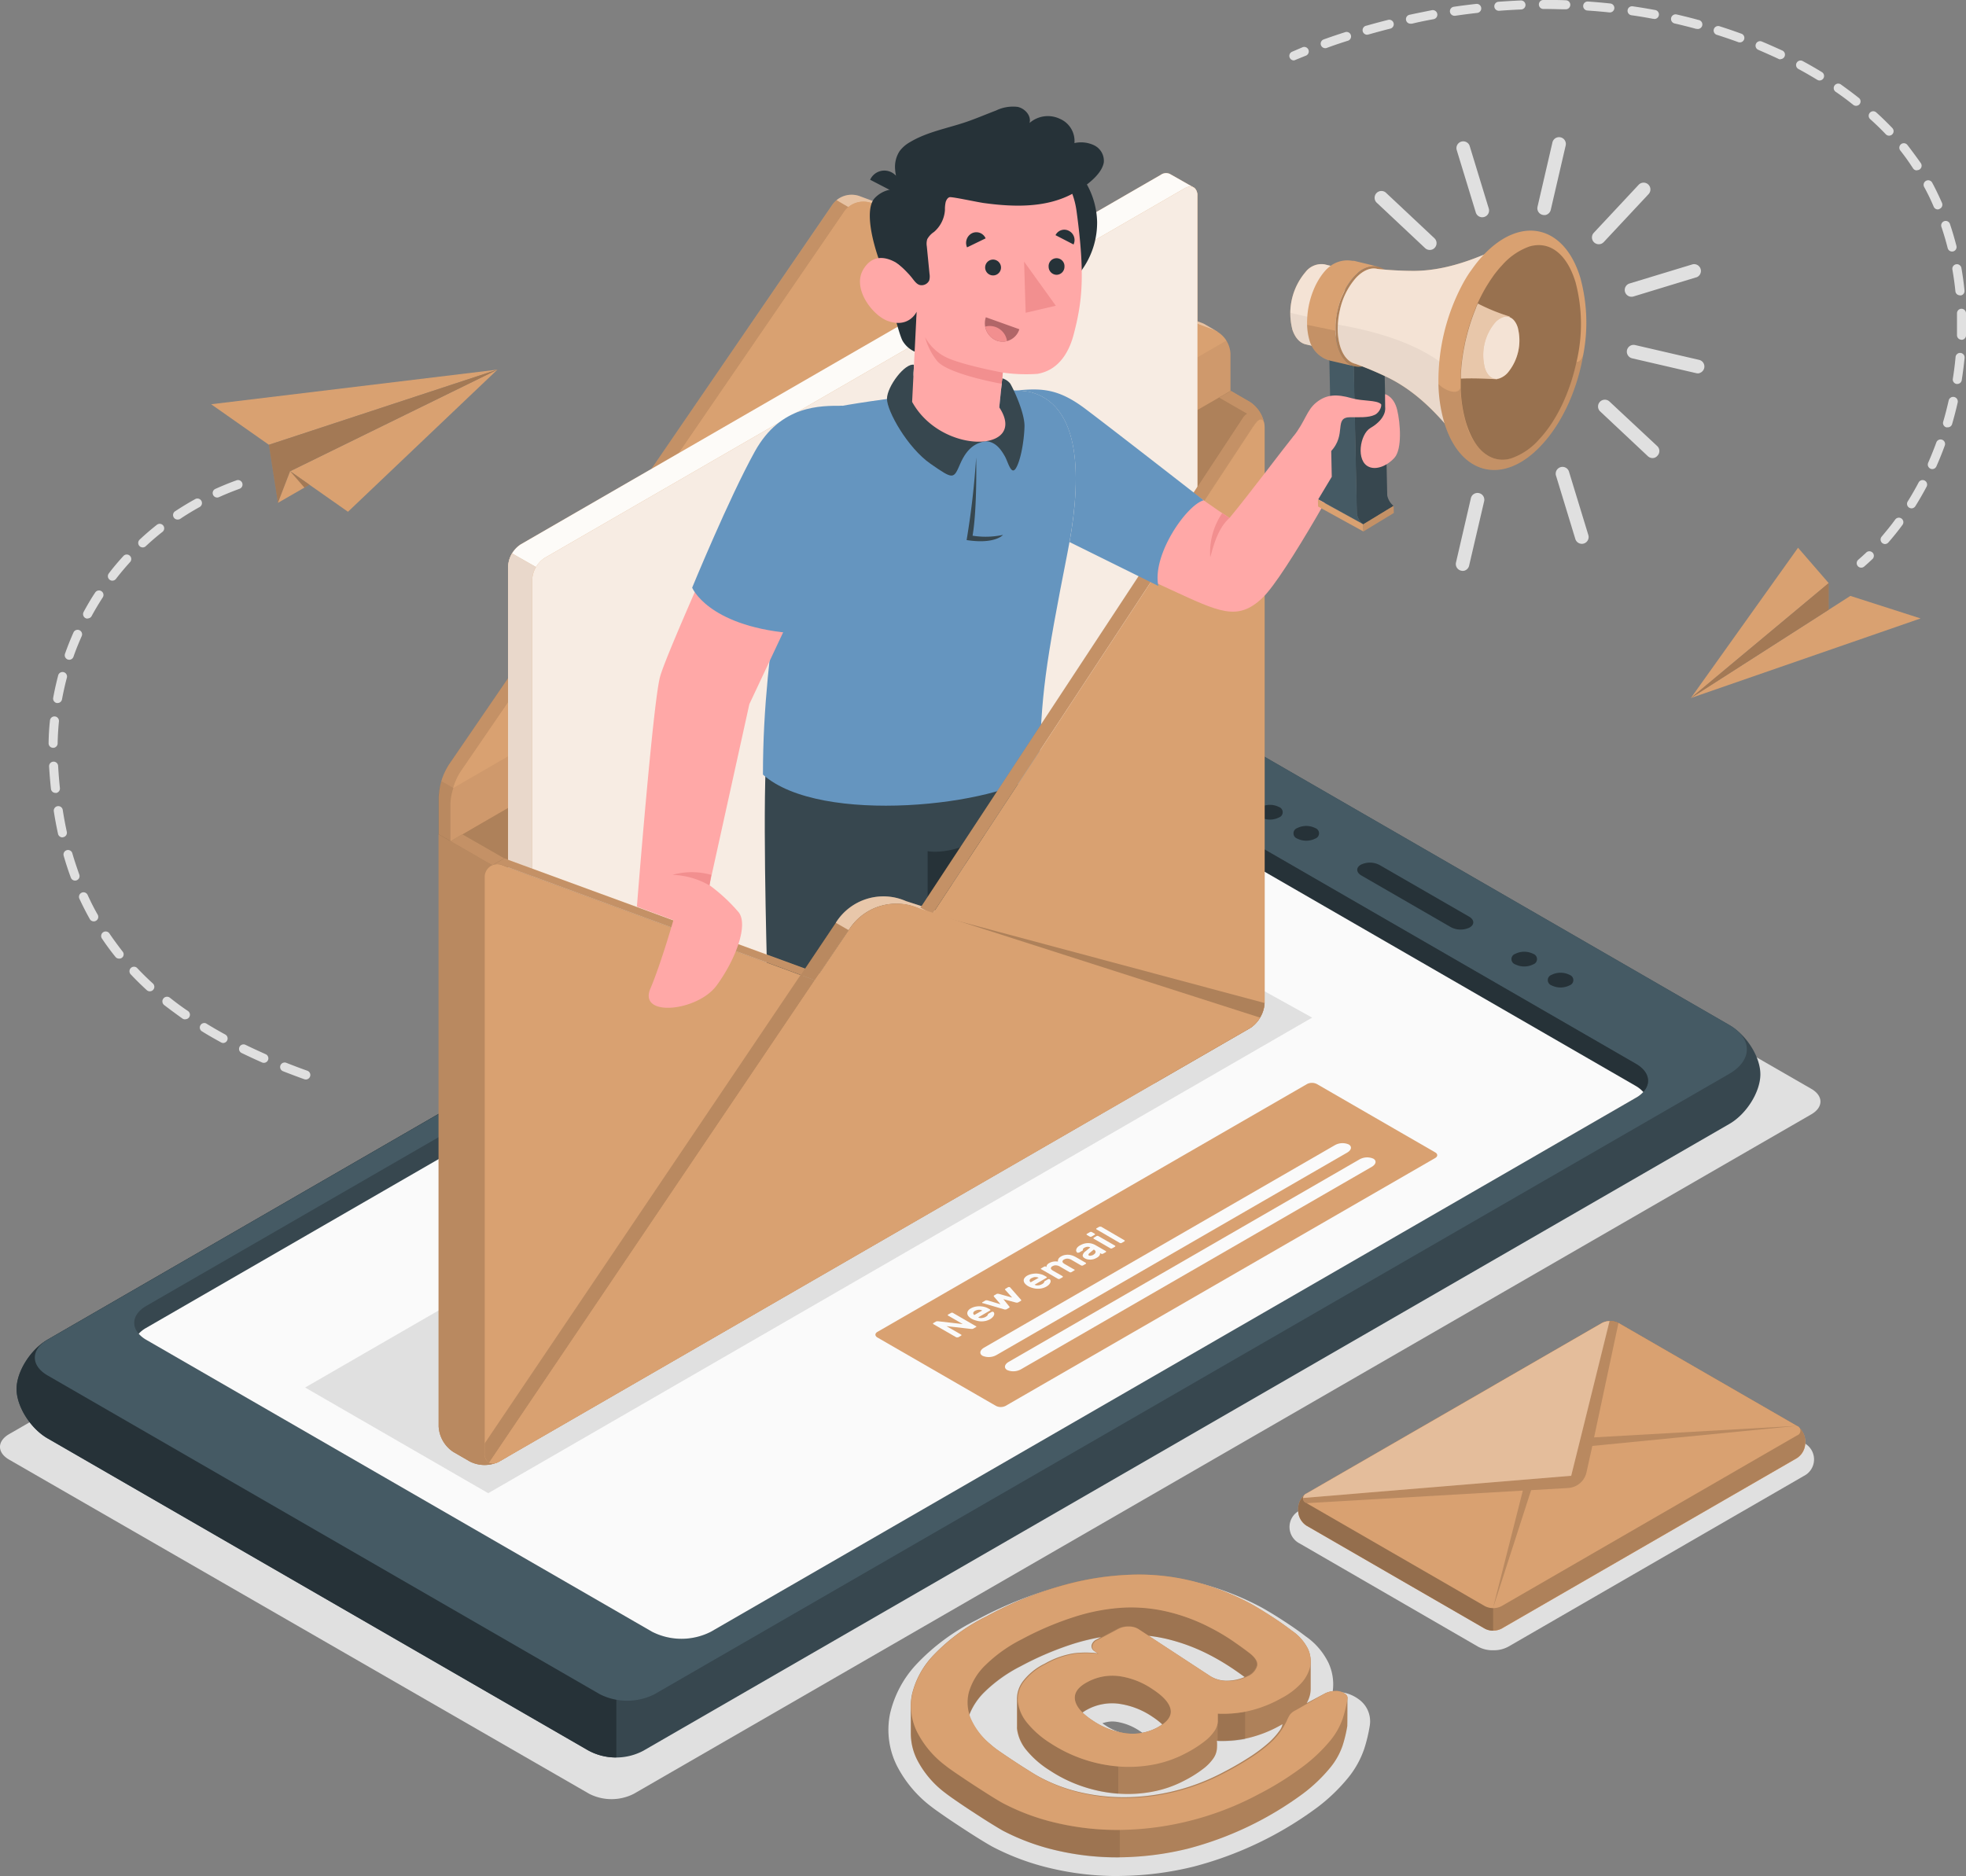 <svg xmlns="http://www.w3.org/2000/svg" width="358.7" height="342.35" viewBox="0 0 358.7 342.35">
  <rect x="0" y="0" width="358.7" height="342.35" fill="#808080" stroke="none"/>
  <defs>
    <style>
      .cls-1 {
        fill: #e0e0e0;
      }

      .cls-2 {
        fill: #37474f;
      }

      .cls-3 {
        fill: #263238;
      }

      .cls-4 {
        fill: #455a64;
      }

      .cls-5 {
        fill: #fafafa;
      }

      .cls-6 {
        fill: #d9a171;
      }

      .cls-7 {
        opacity: 0.2;
      }

      .cls-8 {
        opacity: 0.1;
      }

      .cls-11, .cls-12, .cls-13, .cls-18, .cls-22, .cls-25, .cls-9 {
        fill: #fff;
      }

      .cls-9 {
        opacity: 0.35;
      }

      .cls-10 {
        opacity: 0.05;
      }

      .cls-11 {
        opacity: 0.95;
      }

      .cls-12 {
        opacity: 0.8;
      }

      .cls-13, .cls-23 {
        opacity: 0.7;
      }

      .cls-14 {
        fill: #6595bf;
      }

      .cls-15 {
        fill: #ffa8a7;
      }

      .cls-16 {
        fill: #f28f8f;
      }

      .cls-17 {
        fill: #b16668;
      }

      .cls-18, .cls-21 {
        opacity: 0.4;
      }

      .cls-19 {
        opacity: 0.15;
      }

      .cls-20, .cls-25 {
        opacity: 0.3;
      }

      .cls-24 {
        opacity: 0.25;
      }
    </style>
  </defs>
  <g id="Email_campaign-amico" data-name="Email campaign-amico" transform="translate(-36.068 -38.6)">
    <g id="freepik--Shadows--inject-257" transform="translate(36.067 175.348)">
      <path id="freepik--Shadow--inject-257" class="cls-1" d="M359.315,392.41a5.5,5.5,0,0,1-2.747-.65l-32.55-18.833a3.372,3.372,0,0,1,0-6.028l53.932-31.119a5.822,5.822,0,0,1,5.5,0L416,354.572a3.372,3.372,0,0,1,0,6.028L362.07,391.76a5.535,5.535,0,0,1-2.755.65Z" transform="translate(-86.883 -228.01)"/>
      <path id="freepik--shadow--inject-257-2" data-name="freepik--shadow--inject-257" class="cls-1" d="M275.1,443.052a52.632,52.632,0,0,1-12.2-1.39,44.912,44.912,0,0,1-10.765-3.972l-.074-.041c-.658-.37-1.5-.872-2.582-1.546s-2.056-1.308-3.125-2.007-2.089-1.382-3.026-2.031-1.735-1.209-2.294-1.645a21.917,21.917,0,0,1-6.267-7.4,14.663,14.663,0,0,1-1.316-9.507,19.614,19.614,0,0,1,4.934-9.211,38.353,38.353,0,0,1,10.855-7.969,71.549,71.549,0,0,1,15.206-6.11,56.343,56.343,0,0,1,13.808-1.982h.411a45.009,45.009,0,0,1,11.974,1.554,51.81,51.81,0,0,1,10.584,4.227q1.933,1.077,4.169,2.541c1.513.987,2.78,1.875,3.865,2.714a12.59,12.59,0,0,1,4.235,4.934,9.367,9.367,0,0,1,.732,5.239h.592a6.825,6.825,0,0,1,4.112,1.308A4.934,4.934,0,0,1,321,415.592a28.775,28.775,0,0,1-1,4.2,17.039,17.039,0,0,1-2.994,5.378,32.631,32.631,0,0,1-5.452,5.255,65.675,65.675,0,0,1-22.722,10.913,58.684,58.684,0,0,1-13.429,1.7Zm-2.887-27.871c.148.107.313.222.5.337A9.819,9.819,0,0,0,277,417.163c.263,0,.518.041.757.041a5.2,5.2,0,0,0,1.76-.288c-.132-.1-.28-.2-.444-.3a10.42,10.42,0,0,0-4.334-1.719,5.934,5.934,0,0,0-.757-.049A5.189,5.189,0,0,0,272.218,415.181Z" transform="translate(-71.078 -237.45)"/>
      <path id="freepik--shadow--inject-257-3" data-name="freepik--shadow--inject-257" class="cls-1" d="M143.6,395.492,37.739,334.5c-2.229-1.283-2.229-3.372,0-4.663l214.847-123.99a8.923,8.923,0,0,1,8.084,0l105.865,60.98c2.237,1.283,2.237,3.38,0,4.663l-214.847,124A8.972,8.972,0,0,1,143.6,395.492Z" transform="translate(-36.068 -204.883)"/>
    </g>
    <g id="freepik--Device--inject-257" transform="translate(39.088 167.704)">
      <g id="freepik--device--inject-257-2" data-name="freepik--device--inject-257" transform="translate(0)">
        <g id="freepik--Mobile--inject-257">
          <path id="Trazado_110212" data-name="Trazado 110212" class="cls-2" d="M45.4,328.963l98.423,56.818a10.609,10.609,0,0,0,10.272.189L352.245,271.586c3.125-1.8,5.65-5.839,5.658-9.046s-2.533-7.2-5.658-9.005l-98.061-56.6a12.492,12.492,0,0,0-11.3,0L45.4,310.953c-3.125,1.809-5.658,5.839-5.658,9.005S42.273,327.162,45.4,328.963Z" transform="translate(-39.74 -195.588)"/>
          <path id="Trazado_110213" data-name="Trazado 110213" class="cls-3" d="M143.821,397.755,45.4,340.937c-3.125-1.8-5.658-5.831-5.658-9.005s2.533-7.2,5.658-9.005L149.174,263V399.162a10.436,10.436,0,0,1-5.354-1.406Z" transform="translate(-39.74 -207.561)"/>
          <path id="Trazado_110214" data-name="Trazado 110214" class="cls-4" d="M146.885,375.658a11.078,11.078,0,0,0,9.967,0L352.99,262.416c4.219-2.467,4.219-6.423,0-8.857l-98.077-56.621a12.492,12.492,0,0,0-11.3,0L46.126,310.953c-3.109,1.8-3.109,4.737,0,6.53Z" transform="translate(-40.46 -195.588)"/>
          <path id="Trazado_110215" data-name="Trazado 110215" class="cls-2" d="M160.325,366.515a11.834,11.834,0,0,0,10.74,0l168.761-97.444c2.969-1.711,2.969-4.49,0-6.2l-92.247-53.257a11.883,11.883,0,0,0-10.74,0L68.062,307.049c-2.952,1.711-2.952,4.5,0,6.209Z" transform="translate(-44.377 -197.851)"/>
          <path id="Trazado_110216" data-name="Trazado 110216" class="cls-3" d="M280.69,208.35a10.872,10.872,0,0,1,5.049,1.266l92.246,53.257c2.969,1.711,2.969,4.49,0,6.2l-18.273,10.535L280.69,229.148Z" transform="translate(-82.537 -197.854)"/>
          <path id="Trazado_110217" data-name="Trazado 110217" class="cls-5" d="M236.95,214.513a11.883,11.883,0,0,1,10.74,0l92.263,53.257a5.593,5.593,0,0,1,1.406,1.127,5.42,5.42,0,0,1-1.34,1.044L171.241,367.385a11.834,11.834,0,0,1-10.74,0L68.238,314.128a5.494,5.494,0,0,1-1.4-1.118,5.388,5.388,0,0,1,1.332-1.053Z" transform="translate(-44.553 -198.721)"/>
          <path id="Trazado_110218" data-name="Trazado 110218" class="cls-3" d="M354.3,241.812l-16.349-9.441c-.979-.567-1.028-1.447-.115-1.974a3.791,3.791,0,0,1,3.429.058l16.324,9.416c.979.567,1.028,1.447.107,1.982A3.8,3.8,0,0,1,354.3,241.812Z" transform="translate(-92.572 -201.703)"/>
          <path id="Trazado_110219" data-name="Trazado 110219" class="cls-3" d="M323.722,224.182a1.012,1.012,0,0,1,0-1.916,3.676,3.676,0,0,1,3.29,0,1.012,1.012,0,0,1,0,1.916A3.676,3.676,0,0,1,323.722,224.182Z" transform="translate(-90.058 -200.257)"/>
          <path id="Trazado_110220" data-name="Trazado 110220" class="cls-3" d="M315.662,219.5a1.012,1.012,0,0,1,0-1.916,3.676,3.676,0,0,1,3.29,0,1.012,1.012,0,0,1,0,1.916A3.676,3.676,0,0,1,315.662,219.5Z" transform="translate(-88.627 -199.426)"/>
          <path id="Trazado_110221" data-name="Trazado 110221" class="cls-3" d="M380.142,256.752a1.012,1.012,0,0,1,0-1.916,3.676,3.676,0,0,1,3.29,0,1.012,1.012,0,0,1,0,1.916A3.676,3.676,0,0,1,380.142,256.752Z" transform="translate(-100.08 -206.042)"/>
          <path id="Trazado_110222" data-name="Trazado 110222" class="cls-3" d="M372.082,252.092a1.012,1.012,0,0,1,0-1.916,3.676,3.676,0,0,1,3.29,0,1.012,1.012,0,0,1,0,1.916A3.676,3.676,0,0,1,372.082,252.092Z" transform="translate(-98.648 -205.215)"/>
        </g>
        <g id="freepik--Notification--inject-257" transform="translate(156.705 68.502)">
          <path id="Trazado_110235" data-name="Trazado 110235" class="cls-6" d="M252.256,337.821l-21.6-12.467c-.493-.288-.493-.748,0-1.028l78.389-45.231a1.982,1.982,0,0,1,1.776,0l21.6,12.476c.493.28.493.74,0,1.028L254.04,337.829a1.949,1.949,0,0,1-1.785-.008Z" transform="translate(-230.29 -278.884)"/>
          <path id="Trazado_110236" data-name="Trazado 110236" class="cls-5" d="M250.414,332.791a.428.428,0,0,1-.222.058h-.173l-4.49-.51,2.656,1.538a.107.107,0,0,1,0,.2l-.526.3a.287.287,0,0,1-.173,0,.3.3,0,0,1-.173,0l-4.169-2.4c-.049,0-.074-.066-.074-.107a.123.123,0,0,1,.074-.1l.452-.263a.444.444,0,0,1,.222-.058H244l4.49.51-2.665-1.538a.107.107,0,0,1,0-.2l.526-.3a.378.378,0,0,1,.173-.041.337.337,0,0,1,.173.041l4.169,2.41a.1.1,0,0,1,0,.2Z" transform="translate(-232.56 -287.942)"/>
          <path id="Trazado_110237" data-name="Trazado 110237" class="cls-5" d="M251.475,330.753a2.179,2.179,0,0,1-.567-.452.937.937,0,0,1-.238-.5.822.822,0,0,1,.132-.51,1.365,1.365,0,0,1,.518-.452,2.814,2.814,0,0,1,.781-.3,3.842,3.842,0,0,1,.863-.082,4.114,4.114,0,0,1,.822.115,2.976,2.976,0,0,1,.74.3l.288.165a.107.107,0,0,1,0,.2l-2.155,1.25a1.038,1.038,0,0,0,.329.115,1.643,1.643,0,0,0,.354,0,2.7,2.7,0,0,0,.354-.074,1.561,1.561,0,0,0,.312-.14,1.25,1.25,0,0,0,.3-.214.411.411,0,0,0,.107-.189.263.263,0,0,1,.049-.107.362.362,0,0,1,.1-.082l.518-.3a.378.378,0,0,1,.173-.041.271.271,0,0,1,.173.041.3.3,0,0,1,.132.189.534.534,0,0,1,0,.321,1.028,1.028,0,0,1-.23.4,2.022,2.022,0,0,1-.535.428,3.214,3.214,0,0,1-.781.3,3.749,3.749,0,0,1-.864.082,3.866,3.866,0,0,1-.822-.14A3.791,3.791,0,0,1,251.475,330.753Zm.617-1.472a.938.938,0,0,0-.263.214.411.411,0,0,0-.082.214.321.321,0,0,0,.058.189.427.427,0,0,0,.14.156l1.456-.822a1.72,1.72,0,0,0-.247-.09,1.241,1.241,0,0,0-.313-.049,1.8,1.8,0,0,0-.354.041,1.92,1.92,0,0,0-.395.148Z" transform="translate(-233.909 -287.688)"/>
          <path id="Trazado_110238" data-name="Trazado 110238" class="cls-5" d="M259.439,326.114l-1.258-1.406a.2.2,0,0,1-.049-.09.115.115,0,0,1,.074-.1l.485-.288a.4.4,0,0,1,.181-.041.378.378,0,0,1,.173.041h0l2.007,2.278a.279.279,0,0,1,.049.1.132.132,0,0,1-.074.107l-.493.28a.3.3,0,0,1-.181.041h-.173l-2.344-.633,1.094,1.357a.28.28,0,0,1,.049.1.115.115,0,0,1-.074.1l-.485.288a.3.3,0,0,1-.181.041.582.582,0,0,1-.173,0l-3.947-1.151h-.049a.1.1,0,0,1,0-.2l.485-.288a.3.3,0,0,1,.181-.041h.156l2.426.724-1.225-1.423a.115.115,0,0,1,0-.09.1.1,0,0,1,.066-.1l.493-.288a.362.362,0,0,1,.173,0,.494.494,0,0,1,.164,0Z" transform="translate(-234.496 -286.932)"/>
          <path id="Trazado_110239" data-name="Trazado 110239" class="cls-5" d="M263.995,323.5a2.2,2.2,0,0,1-.567-.461.913.913,0,0,1-.238-.5.707.707,0,0,1,.123-.5,1.521,1.521,0,0,1,.518-.461,2.968,2.968,0,0,1,.822-.3,4.309,4.309,0,0,1,.822-.082,3.7,3.7,0,0,1,.822.123,2.682,2.682,0,0,1,.74.3l.288.164q.074.049.074.1c0,.041,0,.074-.074.107l-2.155,1.242a.88.88,0,0,0,.321.115,1.7,1.7,0,0,0,.354,0,1.415,1.415,0,0,0,.362-.074,1.2,1.2,0,0,0,.313-.14,1.053,1.053,0,0,0,.3-.214.469.469,0,0,0,.107-.181.313.313,0,0,1,.041-.115.239.239,0,0,1,.107-.074l.518-.3a.386.386,0,0,1,.345,0,.4.4,0,0,1,.132.2.535.535,0,0,1,0,.321,1.383,1.383,0,0,1-.23.4,2.073,2.073,0,0,1-.543.419,2.812,2.812,0,0,1-.781.3,3.29,3.29,0,0,1-.822.082,3.5,3.5,0,0,1-.872-.14A3.339,3.339,0,0,1,263.995,323.5Zm.617-1.472a.724.724,0,0,0-.263.214.337.337,0,0,0-.082.214.312.312,0,0,0,.049.189.824.824,0,0,0,.14.148l1.464-.822a1.524,1.524,0,0,0-.255-.09,1.183,1.183,0,0,0-.3-.041,1.07,1.07,0,0,0-.354.041,1.151,1.151,0,0,0-.395.173Z" transform="translate(-236.132 -286.399)"/>
          <path id="Trazado_110240" data-name="Trazado 110240" class="cls-5" d="M268.026,319.283a.551.551,0,0,1,.09-.387.962.962,0,0,1,.354-.321,2.31,2.31,0,0,1,.822-.3,2.885,2.885,0,0,1,.822,0,.634.634,0,0,1,0-.247.731.731,0,0,1,.091-.255.929.929,0,0,1,.181-.23,1.58,1.58,0,0,1,.255-.189,2.352,2.352,0,0,1,.732-.28,2.7,2.7,0,0,1,.724-.041,2.871,2.871,0,0,1,.7.156,4.056,4.056,0,0,1,.633.3l1.743,1a.115.115,0,0,1,0,.206l-.493.28a.379.379,0,0,1-.173.041.4.4,0,0,1-.181-.041l-1.7-.987a1.735,1.735,0,0,0-.781-.255,1.275,1.275,0,0,0-.641.173.453.453,0,0,0-.271.354c0,.132.115.288.387.452l1.735,1a.1.1,0,0,1,0,.2l-.493.288a.337.337,0,0,1-.173.041.378.378,0,0,1-.173-.041l-1.7-.987a1.579,1.579,0,0,0-.781-.255,1.11,1.11,0,0,0-.641.173.452.452,0,0,0-.28.362c0,.14.132.3.428.461l1.7.979a.14.14,0,0,1,.066.107.123.123,0,0,1-.066.1l-.493.28a.387.387,0,0,1-.345,0l-3.01-1.735a.1.1,0,0,1,0-.2l.493-.288a.337.337,0,0,1,.173-.041.379.379,0,0,1,.173.041Z" transform="translate(-236.809 -285.66)"/>
          <path id="Trazado_110241" data-name="Trazado 110241" class="cls-5" d="M275.017,316.177a.707.707,0,0,1-.173-.238.526.526,0,0,1,0-.321.823.823,0,0,1,.189-.37,1.686,1.686,0,0,1,.493-.387,3.568,3.568,0,0,1,.683-.3,3.43,3.43,0,0,1,.707-.115,2.368,2.368,0,0,1,.715.082,2.747,2.747,0,0,1,.691.271l1.9,1.094a.14.14,0,0,1,.066.107.115.115,0,0,1-.066.1l-.493.28a.3.3,0,0,1-.173.041.271.271,0,0,1-.173-.041l-.214-.123a.551.551,0,0,1-.074.411,1.316,1.316,0,0,1-.518.452,2.466,2.466,0,0,1-.567.247,2.392,2.392,0,0,1-.576.09,2.987,2.987,0,0,1-.551-.049,1.81,1.81,0,0,1-.485-.189c-.3-.173-.419-.37-.378-.584a1.25,1.25,0,0,1,.5-.691l.872-.707a.822.822,0,0,0-.551-.115,1.463,1.463,0,0,0-.543.181.666.666,0,0,0-.206.173.461.461,0,0,0-.049.173.412.412,0,0,1,0,.107.255.255,0,0,1-.09.066l-.6.354a.28.28,0,0,1-.148,0,.164.164,0,0,1-.189,0Zm2.895.428a1.274,1.274,0,0,0,.329-.263.485.485,0,0,0,.123-.263.37.37,0,0,0-.058-.23.576.576,0,0,0-.206-.189l-.066-.041-.724.6a.642.642,0,0,0-.247.3.189.189,0,0,0,.115.206.5.5,0,0,0,.337,0,1.347,1.347,0,0,0,.395-.115Z" transform="translate(-238.199 -285.201)"/>
          <path id="Trazado_110242" data-name="Trazado 110242" class="cls-5" d="M277.755,311.991a.386.386,0,0,1,.345,0l.5.288a.123.123,0,0,1,.074.1c0,.041,0,.074-.074.107l-.551.321a.377.377,0,0,1-.173.041.4.4,0,0,1-.181-.041l-.5-.3a.107.107,0,0,1,0-.2Zm4.548,2.467c.049,0,.074.066.074.107s0,.066-.074.1l-.493.28a.354.354,0,0,1-.173.041.3.3,0,0,1-.173-.041l-3.01-1.735a.115.115,0,0,1-.066-.1.1.1,0,0,1,.066-.1l.493-.288a.378.378,0,0,1,.173-.041.337.337,0,0,1,.173.041Z" transform="translate(-238.61 -284.758)"/>
          <path id="Trazado_110243" data-name="Trazado 110243" class="cls-5" d="M284.41,313.274a.107.107,0,0,1,0,.2l-.485.288a.378.378,0,0,1-.173.041.4.4,0,0,1-.181-.041l-4.235-2.467a.14.14,0,0,1-.066-.107.123.123,0,0,1,.066-.1l.493-.28a.3.3,0,0,1,.173,0,.312.312,0,0,1,.181,0Z" transform="translate(-238.99 -284.552)"/>
          <path id="Trazado_110244" data-name="Trazado 110244" class="cls-5" d="M254.243,329.581l63.965-36.925a2.854,2.854,0,0,1,2.566-.156c.633.362.51,1.028-.271,1.48l-63.965,36.933a2.878,2.878,0,0,1-2.574.156C253.33,330.7,253.462,330.042,254.243,329.581Z" transform="translate(-234.423 -281.262)"/>
          <path id="Trazado_110245" data-name="Trazado 110245" class="cls-5" d="M259.7,332.74l63.965-36.925a2.862,2.862,0,0,1,2.566-.164c.641.37.51,1.028-.271,1.488L262,334.064a2.878,2.878,0,0,1-2.574.164C258.8,333.859,258.922,333.192,259.7,332.74Z" transform="translate(-235.394 -281.822)"/>
        </g>
      </g>
    </g>
    <g id="freepik--Character--inject-257" transform="translate(91.737 58.054)">
      <g id="freepik--character-envelope--inject-257">
        <path id="freepik--shadow--inject-257-4" data-name="freepik--shadow--inject-257" class="cls-1" d="M137.165,347.114,103.76,327.829l149.64-86.4,34.088,18.9Z" transform="translate(-103.76 -94.081)"/>
        <g id="freepik--Back--inject-257" transform="translate(24.367 16.076)">
          <path id="Trazado_110246" data-name="Trazado 110246" class="cls-6" d="M133.39,205.982,275.711,123.81l5.691,3.29a5.954,5.954,0,0,1,2.681,4.638V236.723a5.937,5.937,0,0,1-2.681,4.638l-136.959,79.08a5.954,5.954,0,0,1-5.354,0l-3.018-1.743a5.954,5.954,0,0,1-2.681-4.638Z" transform="translate(-133.39 -89.265)"/>
          <path id="Trazado_110247" data-name="Trazado 110247" class="cls-7" d="M133.39,205.982,275.711,123.81l5.691,3.29a5.954,5.954,0,0,1,2.681,4.638V236.723a5.937,5.937,0,0,1-2.681,4.638l-136.959,79.08a5.954,5.954,0,0,1-5.354,0l-3.018-1.743a5.954,5.954,0,0,1-2.681-4.638Z" transform="translate(-133.39 -89.265)"/>
          <path id="Trazado_110248" data-name="Trazado 110248" class="cls-6" d="M274.922,107.125l.584-.312-2.212-1.291h0a4.266,4.266,0,0,0-.584-.288l-62.633-23.2a4.326,4.326,0,0,0-4.811,1.53L135.2,185.884a12.138,12.138,0,0,0-1.809,5.839v6.8l2.171,1.258,140.15-83.431v-6.793A4.572,4.572,0,0,0,274.922,107.125Z" transform="translate(-133.39 -81.807)"/>
          <path id="Trazado_110249" data-name="Trazado 110249" class="cls-8" d="M208.269,84.277a3.808,3.808,0,0,0-.724.773L137.479,187.363a10.691,10.691,0,0,0-1.3,2.928L134,189.032a12.741,12.741,0,0,1,.567-1.546.341.341,0,0,1,0-.049c.1-.214.2-.411.3-.617a.551.551,0,0,1,.049-.1,6.111,6.111,0,0,1,.37-.617L205.374,83.833a3.561,3.561,0,0,1,.345-.428c.123-.115.247-.238.378-.345Z" transform="translate(-133.498 -82.027)"/>
          <path id="Trazado_110250" data-name="Trazado 110250" class="cls-9" d="M291.161,106.793a3.355,3.355,0,0,0-.6-.288L227.92,83.289a4.3,4.3,0,0,0-4.112.765l-2.138-1.266a4.342,4.342,0,0,1,4.112-.765l62.608,23.216a3.5,3.5,0,0,1,.584.288Z" transform="translate(-149.07 -81.804)"/>
          <path id="Trazado_110251" data-name="Trazado 110251" class="cls-6" d="M135.14,208.977a5.556,5.556,0,0,1,.37-.617,5.561,5.561,0,0,0-.37.617Z" transform="translate(-133.701 -104.283)"/>
          <path id="Trazado_110252" data-name="Trazado 110252" class="cls-6" d="M221.22,83.355a3.675,3.675,0,0,1,.37-.345A3.675,3.675,0,0,0,221.22,83.355Z" transform="translate(-148.99 -82.018)"/>
          <path id="Trazado_110253" data-name="Trazado 110253" class="cls-6" d="M134,211.584a13.426,13.426,0,0,1,.576-1.554,13.425,13.425,0,0,0-.576,1.554Z" transform="translate(-133.498 -104.58)"/>
          <path id="Trazado_110254" data-name="Trazado 110254" class="cls-6" d="M134.71,209.867c.09-.214.2-.419.3-.617C134.948,209.431,134.8,209.637,134.71,209.867Z" transform="translate(-133.624 -104.441)"/>
          <path id="Trazado_110255" data-name="Trazado 110255" class="cls-7" d="M134.69,209.989v0Z" transform="translate(-133.621 -104.563)"/>
          <path id="Trazado_110256" data-name="Trazado 110256" class="cls-7" d="M133.99,211.92Z" transform="translate(-133.497 -104.915)"/>
          <path id="Trazado_110257" data-name="Trazado 110257" class="cls-7" d="M221.67,83.01Z" transform="translate(-149.07 -82.018)"/>
          <path id="Trazado_110258" data-name="Trazado 110258" class="cls-7" d="M135.07,209.209a.617.617,0,0,1,.058-.1.617.617,0,0,0-.058.1Z" transform="translate(-133.688 -104.416)"/>
          <path id="Trazado_110259" data-name="Trazado 110259" class="cls-7" d="M220.79,83.849a2.813,2.813,0,0,1,.354-.419A2.813,2.813,0,0,0,220.79,83.849Z" transform="translate(-148.914 -82.093)"/>
          <path id="Trazado_110260" data-name="Trazado 110260" class="cls-6" d="M207.9,85.1,137.834,187.415A12.2,12.2,0,0,0,136,193.262v6.793l142.321-82.172V111.09a4.934,4.934,0,0,0-3-4.309L212.712,83.573A4.3,4.3,0,0,0,207.9,85.1Z" transform="translate(-133.854 -82.08)"/>
          <path id="Trazado_110261" data-name="Trazado 110261" class="cls-10" d="M278.346,116.563a4.6,4.6,0,0,0-.765-2.393L136.535,195.816h0a10.576,10.576,0,0,0-.535,2.919v6.793l142.321-82.172Z" transform="translate(-133.854 -87.553)"/>
        </g>
        <g id="freepik--Paper--inject-257" transform="translate(37.024 12.134)">
          <path id="Trazado_110262" data-name="Trazado 110262" class="cls-6" d="M274.539,81.114a1.645,1.645,0,0,0-.666-1.489l-4.35-2.467a1.645,1.645,0,0,0-1.645.164L151.1,144.758a5.115,5.115,0,0,0-2.311,4v139.8a1.645,1.645,0,0,0,.674,1.5l4.334,2.467a1.645,1.645,0,0,0,1.645-.156l116.778-67.394a5.123,5.123,0,0,0,2.319-4.063Z" transform="translate(-148.78 -77.011)"/>
          <path id="Trazado_110263" data-name="Trazado 110263" class="cls-11" d="M274.539,81.114a1.645,1.645,0,0,0-.666-1.489l-4.35-2.467a1.645,1.645,0,0,0-1.645.164L151.1,144.758a5.115,5.115,0,0,0-2.311,4v139.8a1.645,1.645,0,0,0,.674,1.5l4.334,2.467a1.645,1.645,0,0,0,1.645-.156l116.778-67.394a5.123,5.123,0,0,0,2.319-4.063Z" transform="translate(-148.78 -77.011)"/>
          <path id="Trazado_110264" data-name="Trazado 110264" class="cls-6" d="M156.441,292.857l116.778-67.394a5.123,5.123,0,0,0,2.27-4.013V81.645c0-1.472-1.036-2.064-2.311-1.332L156.441,147.748a5.123,5.123,0,0,0-2.311,4v139.8C154.13,293,155.166,293.589,156.441,292.857Z" transform="translate(-149.73 -77.541)"/>
          <path id="Trazado_110265" data-name="Trazado 110265" class="cls-12" d="M156.441,292.857l116.778-67.394a5.123,5.123,0,0,0,2.27-4.013V81.645c0-1.472-1.036-2.064-2.311-1.332L156.441,147.748a5.123,5.123,0,0,0-2.311,4v139.8C154.13,293,155.166,293.589,156.441,292.857Z" transform="translate(-149.73 -77.541)"/>
          <path id="Trazado_110266" data-name="Trazado 110266" class="cls-6" d="M153.192,305.976a1.735,1.735,0,0,0,.543,1.414c-.781-.444-3.808-2.2-4.194-2.418a1.6,1.6,0,0,1-.683-1.488V163.68a4.622,4.622,0,0,1,.683-2.27l4.334,2.467a4.7,4.7,0,0,0-.683,2.286Z" transform="translate(-148.792 -92.001)"/>
          <path id="Trazado_110267" data-name="Trazado 110267" class="cls-13" d="M153.192,305.976a1.735,1.735,0,0,0,.543,1.414c-.781-.444-3.808-2.2-4.194-2.418a1.6,1.6,0,0,1-.683-1.488V163.68a4.622,4.622,0,0,1,.683-2.27l4.334,2.467a4.7,4.7,0,0,0-.683,2.286Z" transform="translate(-148.792 -92.001)"/>
          <path id="Trazado_110268" data-name="Trazado 110268" class="cls-10" d="M153.192,305.976a1.735,1.735,0,0,0,.543,1.414c-.781-.444-3.808-2.2-4.194-2.418a1.6,1.6,0,0,1-.683-1.488V163.68a4.622,4.622,0,0,1,.683-2.27l4.334,2.467a4.7,4.7,0,0,0-.683,2.286Z" transform="translate(-148.792 -92.001)"/>
        </g>
        <g id="freepik--character--inject-257-2" data-name="freepik--character--inject-257" transform="translate(83.537)">
          <path id="Trazado_110269" data-name="Trazado 110269" class="cls-2" d="M205.9,208.2c-.51,13.01.362,40.881.362,40.881s13.791,4.161,23.158,2.615,29.417-15.757,29.417-15.757l-3.339-30.157Z" transform="translate(-205.41 -87.749)"/>
          <path id="Trazado_110270" data-name="Trazado 110270" class="cls-3" d="M244.321,250.561l2.237-21.259c8.791-5.239,11.645-12.492,11.645-12.492-7.994,10.469-16.332,8.775-16.332,8.775v26.086C242.668,251.342,243.49,250.963,244.321,250.561Z" transform="translate(-211.828 -89.708)"/>
          <path id="Trazado_110271" data-name="Trazado 110271" class="cls-14" d="M260.925,154.706c2.237-11.324,3.248-26.366-6.579-29.129-2.566-.715-9.1-.214-9.1-.214l-10.617.526c-5.913.748-14.2,1.924-16.374,2.467-5.707,1.406-7.4,10.691-9.959,31.366-1.6,12.928-2.961,23.027-2.961,35.609,10.428,9.35,43.035,5.666,50.453-.419C256.048,180.644,256.87,175.356,260.925,154.706Z" transform="translate(-205.34 -73.435)"/>
          <path id="Trazado_110272" data-name="Trazado 110272" class="cls-2" d="M237.694,121.025c-.1,2.064,2.278,5.551,5.921,8s6.776,3.446,7.171,4.466c-1.727.321-3.29,1.176-4.572,4.112-1.225,2.829-1.217,2.919-5.419,0s-7.961-9.63-7.944-11.867,3.29-6.579,4.934-6.193Z" transform="translate(-210.226 -72.427)"/>
          <path id="Trazado_110273" data-name="Trazado 110273" class="cls-2" d="M254.66,134.029a14.46,14.46,0,0,0,2.549-6.184l.535-5.3a2.829,2.829,0,0,1,1.456.946c.452.691,2.689,5.313,2.615,7.887s-.674,6.069-1.546,7.541-1.456-1.118-2.031-2.13C257.5,135.484,256.486,134.062,254.66,134.029Z" transform="translate(-214.1 -72.964)"/>
          <path id="Trazado_110274" data-name="Trazado 110274" class="cls-2" d="M252.263,140.11s.206,9.318-.658,14.277a15.083,15.083,0,0,0,5.551-.148s-1.423,1.752-6.637.946A150.412,150.412,0,0,0,252.263,140.11Z" transform="translate(-213.365 -76.084)"/>
          <path id="Trazado_110275" data-name="Trazado 110275" class="cls-3" d="M270.513,84.67A14.8,14.8,0,0,0,241,83.552l-6.719-4.778a5.247,5.247,0,0,0-4.326,1.587c-1.842,1.941-.707,7.9,1.7,13.726,0,0,2.426,10.617,3.364,12.336a4.827,4.827,0,0,0,2.821,2.2l-.23-6.464,26.867-1.933-2.656-1.891A14.8,14.8,0,0,0,270.513,84.67Z" transform="translate(-209.549 -63.688)"/>
          <path id="Trazado_110276" data-name="Trazado 110276" class="cls-15" d="M236.844,94.845c-.822.518-1.645-1.275-3.166-2.2-1.316-.822-4.268-2.163-6.209,1.1-2.1,3.512,1.711,8.364,4.375,9.367,3.947,1.48,5.354-1.645,5.354-1.645l-.822,16.448c5.4,9.819,21.316,9.227,15.9,1l.65-6.341a29.886,29.886,0,0,0,6.316.23c3.429-.584,5.559-3.29,6.579-7.072,1.587-6.012,2.155-10.855.559-22.6-1.752-12.879-16.76-12.788-24.787-7.574S236.844,94.845,236.844,94.845Z" transform="translate(-209.163 -64.035)"/>
          <path id="Trazado_110277" data-name="Trazado 110277" class="cls-3" d="M270.017,69.332a5.543,5.543,0,0,0-3.627-.419,4.392,4.392,0,0,0-2.632-4.416,5.082,5.082,0,0,0-5.559.748c.362-1.308-.822-2.64-2.155-2.936a7.089,7.089,0,0,0-3.956.658c-1.883.715-3.742,1.521-5.658,2.163-3.38,1.127-6.974,1.768-10.025,3.6a6.053,6.053,0,0,0-1.908,1.645,5.255,5.255,0,0,0-.822,3.347,6.7,6.7,0,0,0,.164,1.151,3.026,3.026,0,0,0-.822-.625,2.845,2.845,0,0,0-3.9,1.357l5.082,2.632c-.123,1.028-.255,2.056-.354,3.084-.28,2.706-.822,5.872-.189,8.569a1.974,1.974,0,0,0,.329.9,16.069,16.069,0,0,1,2.648,2.574c.395.477.872,1.25,1.5,1.439a1.53,1.53,0,0,0,1.76-.822,2.8,2.8,0,0,0,.058-1.2l-.493-5.017a2.87,2.87,0,0,1,.082-1.324,3.791,3.791,0,0,1,1.225-1.308,5.757,5.757,0,0,0,2-4.013,5.978,5.978,0,0,1,.132-1.439c.107-.354.387-.9.822-.9.781,0,5.041.921,6.11,1.069,5.576.765,11.563.913,16.448-1.826,1.916-1.061,5.14-3.29,5.477-5.642a3.158,3.158,0,0,0-1.743-3.051Z" transform="translate(-209.564 -62.256)"/>
          <path id="Trazado_110278" data-name="Trazado 110278" class="cls-16" d="M255.488,119.887s-7.706-1.439-10.411-2.829a8.8,8.8,0,0,1-3.767-3.618,12.015,12.015,0,0,0,2.171,4.3c2,2.467,11.8,4.186,11.8,4.186Z" transform="translate(-211.729 -71.347)"/>
          <path id="Trazado_110279" data-name="Trazado 110279" class="cls-3" d="M257.525,97.68a1.447,1.447,0,1,1-1.464-1.48,1.464,1.464,0,0,1,1.464,1.48Z" transform="translate(-214.095 -68.285)"/>
          <path id="Trazado_110280" data-name="Trazado 110280" class="cls-3" d="M253.97,91.249l-3.388,1.645a1.982,1.982,0,0,1,.9-2.582,1.842,1.842,0,0,1,2.484.938Z" transform="translate(-213.344 -67.207)"/>
          <path id="Trazado_110281" data-name="Trazado 110281" class="cls-17" d="M254.751,109l6.11,2.188a3.2,3.2,0,0,1-4.112,2.081,3.4,3.4,0,0,1-2-4.268Z" transform="translate(-214.084 -70.559)"/>
          <path id="Trazado_110282" data-name="Trazado 110282" class="cls-16" d="M258.624,113.686a3.191,3.191,0,0,0-3.569-2.722,3.061,3.061,0,0,0-.395.09,3.339,3.339,0,0,0,2.114,2.558,3.1,3.1,0,0,0,1.85.074Z" transform="translate(-214.1 -70.903)"/>
          <path id="Trazado_110283" data-name="Trazado 110283" class="cls-3" d="M273.53,92.267l-3.29-1.7a1.785,1.785,0,0,1,2.467-.773,1.875,1.875,0,0,1,.822,2.475Z" transform="translate(-216.867 -67.107)"/>
          <path id="Trazado_110284" data-name="Trazado 110284" class="cls-3" d="M271.6,97.411a1.464,1.464,0,0,1-1.414,1.513,1.48,1.48,0,0,1-1.472-1.48,1.447,1.447,0,1,1,2.887,0Z" transform="translate(-216.595 -68.23)"/>
          <path id="Trazado_110285" data-name="Trazado 110285" class="cls-16" d="M263.27,96.65l.288,9.334,5.5-1.283Z" transform="translate(-215.629 -68.365)"/>
        </g>
        <g id="freepik--Front--inject-257" transform="translate(24.334 51.879)">
          <path id="Trazado_110286" data-name="Trazado 110286" class="cls-6" d="M282.039,258.315a1.109,1.109,0,0,1-.148.214l-59.31-18.808a10.222,10.222,0,0,0-12.813,3.947l-63.406,94.237-2.344,1.357h0a1.891,1.891,0,0,1-1.809.2l65.207-97.131a10.247,10.247,0,0,1,12.821-3.956Z" transform="translate(-134.924 -145.262)"/>
          <path id="Trazado_110287" data-name="Trazado 110287" class="cls-18" d="M203.926,255.953l.148-.132-57.715,85.116-2.352,1.357h0a1.941,1.941,0,0,1-1.817.206l59.466-87.921Z" transform="translate(-134.92 -148.295)"/>
          <path id="Trazado_110288" data-name="Trazado 110288" class="cls-18" d="M296.123,258.323a1.438,1.438,0,0,1-.148.214l-59.31-18.816a10.214,10.214,0,0,0-12.821,3.947L221.5,242.3a10.239,10.239,0,0,1,12.8-3.931Z" transform="translate(-149.007 -145.262)"/>
          <path id="Trazado_110289" data-name="Trazado 110289" class="cls-6" d="M286.151,131.335h0c-.132-.765-.535-.979-1.061-.617a3.133,3.133,0,0,0-.683.707l-.3.411-58.529,88.982-8.734,12.171a4.984,4.984,0,0,1-4.819,1.8L204.489,233l-57.567-21.193a3.026,3.026,0,0,0-1.176-.049,2.693,2.693,0,0,0-.436.14l2.171-1.25,55.206,20.231,7.27,2.6a4.934,4.934,0,0,0,4.811-1.809L223.51,219.5l58.809-89.393a2.467,2.467,0,0,1,.666-.609l-5.091-2.936,2.138-1.225,3.52,2.031a6.135,6.135,0,0,1,2.6,3.964Z" transform="translate(-135.474 -125.34)"/>
          <path id="Trazado_110290" data-name="Trazado 110290" class="cls-18" d="M238.354,241.176l-8.742,12.179a4.984,4.984,0,0,1-4.811,1.8l-7.541-1.793.148-.132.362-.576,4.934,1.176a4.934,4.934,0,0,0,4.811-1.8L236.175,240Z" transform="translate(-148.254 -145.706)"/>
          <path id="Trazado_110291" data-name="Trazado 110291" class="cls-8" d="M300.383,127.363l-3.52-2.023-2.13,1.225,5.082,2.936h0a2.467,2.467,0,0,0-.666.609L240.332,219.5l-.082.115h0l2.179,1.184,58.521-88.973.3-.419a2.764,2.764,0,0,1,.683-.7c.518-.362.929-.156,1.053.617h0a6.094,6.094,0,0,0-2.607-3.964Z" transform="translate(-152.337 -125.34)"/>
          <path id="Trazado_110292" data-name="Trazado 110292" class="cls-6" d="M145.948,230.983,133.39,223.73V331.807a5.954,5.954,0,0,0,2.681,4.638l3.018,1.743a5.954,5.954,0,0,0,5.354,0l1.5-.872Z" transform="translate(-133.357 -142.816)"/>
          <path id="Trazado_110293" data-name="Trazado 110293" class="cls-19" d="M145.948,230.983,133.39,223.73V331.807a5.954,5.954,0,0,0,2.681,4.638l3.018,1.743a5.954,5.954,0,0,0,5.354,0l1.5-.872Z" transform="translate(-133.357 -142.816)"/>
          <path id="Trazado_110294" data-name="Trazado 110294" class="cls-6" d="M285.9,133.132V238.118a5.437,5.437,0,0,1-.822,2.706,5.864,5.864,0,0,1-1.571,1.768l-.107.049-.164.115L146.256,321.828h0a1.916,1.916,0,0,1-1.826.214,1.645,1.645,0,0,1-.822-1.283,2.96,2.96,0,0,1,0-.477V215.3a2.327,2.327,0,0,1,3.01-2.368l57.567,21.193,7.541,1.793a4.983,4.983,0,0,0,4.819-1.8l8.734-12.171,58.529-88.982.3-.411C285.09,131.167,285.9,131.43,285.9,133.132Z" transform="translate(-135.17 -126.463)"/>
          <path id="Trazado_110295" data-name="Trazado 110295" class="cls-6" d="M300.863,262.254a1.421,1.421,0,0,0,.173-.107l.1-.066a5.757,5.757,0,0,0,1.571-1.752,5.51,5.51,0,0,0,.822-2.665L242.91,241.44,283.5,272.271Z" transform="translate(-152.81 -145.962)"/>
          <path id="Trazado_110296" data-name="Trazado 110296" class="cls-7" d="M300.863,262.254a1.421,1.421,0,0,0,.173-.107l.1-.066a5.757,5.757,0,0,0,1.571-1.752,5.51,5.51,0,0,0,.822-2.665L242.91,241.44,283.5,272.271Z" transform="translate(-152.81 -145.962)"/>
          <path id="Trazado_110297" data-name="Trazado 110297" class="cls-6" d="M143.567,342.393a1.834,1.834,0,0,0,.822,1.76,1.908,1.908,0,0,0,1.826-.206h0l47.155-27.221,10.773-60.486-60.568,84.426Z" transform="translate(-135.162 -148.59)"/>
          <path id="Trazado_110298" data-name="Trazado 110298" class="cls-19" d="M209.986,244.712l-65.577,97.173a1.834,1.834,0,0,1-.822-1.76v-1.743l64.055-95h0Z" transform="translate(-135.166 -146.306)"/>
          <path id="Trazado_110299" data-name="Trazado 110299" class="cls-6" d="M285.245,259.915a5.756,5.756,0,0,1-1.571,1.752l-.1.066-137.14,79.179h0a1.908,1.908,0,0,1-1.826.206l65.568-97.164a10.3,10.3,0,0,1,12.878-3.98Z" transform="translate(-135.35 -145.546)"/>
          <path id="Trazado_110300" data-name="Trazado 110300" class="cls-19" d="M133.885,211.92l2.179,1.258a10.461,10.461,0,0,0-.535,2.919v6.785l-2.179-1.258v-6.793A10.46,10.46,0,0,1,133.885,211.92Z" transform="translate(-133.35 -140.718)"/>
          <path id="Trazado_110301" data-name="Trazado 110301" class="cls-6" d="M145.808,228.123l-2.171,1.25-2.2-1.266-5.4-3.117,2.1-1.25Z" transform="translate(-133.826 -142.818)"/>
          <path id="Trazado_110302" data-name="Trazado 110302" class="cls-8" d="M145.869,228.164,138.1,223.74l-2.1,1.25,5.4,3.117,2.2,1.266h0a1.718,1.718,0,0,1,.411-.132,2.829,2.829,0,0,1,1.168.041l4.375,1.645,50.272,18.512.822-1.168Z" transform="translate(-133.821 -142.818)"/>
        </g>
        <g id="freepik--Arm--inject-257" transform="translate(60.535 54.593)">
          <path id="Trazado_110303" data-name="Trazado 110303" class="cls-15" d="M213.25,129c-6.982.5-11.768,2.163-16.258,12.969-2.911,6.982-14.309,32.073-15.411,36.234-1.291,4.868-4.211,41.9-4.211,41.9l6.661,2.467s-2.278,7.969-4.211,12.517c-2.22,5.255,8.627,4.153,12.114-.617s5.855-11.16,3.947-13.4a31.251,31.251,0,0,0-5.28-4.885l7.286-33.035,15.288-32.5S220.866,134.757,213.25,129Z" transform="translate(-177.37 -128.704)"/>
          <path id="Trazado_110304" data-name="Trazado 110304" class="cls-16" d="M192.02,234.557a14.375,14.375,0,0,0-6.76-1.933,13.051,13.051,0,0,1,7.072,0Z" transform="translate(-178.771 -147.022)"/>
          <path id="Trazado_110305" data-name="Trazado 110305" class="cls-14" d="M217.024,128.64c-3.915,0-11.225-.206-15.962,8.347s-11.431,24.844-11.431,24.844,2.78,6.842,17.681,8.273l11.406-24.318S221.505,134.643,217.024,128.64Z" transform="translate(-179.548 -128.639)"/>
        </g>
        <g id="freepik--arm--inject-257-2" data-name="freepik--arm--inject-257" transform="translate(129.788 5.58)">
          <path id="Trazado_110306" data-name="Trazado 110306" class="cls-15" d="M281.113,133.714c5.888,4.646,15.444,11.941,20.091,14.86,3.512-4.243,9.975-12.846,11.513-14.729,2.023-2.393,8.347-6.267,8.347-6.267l2.377,9.531S311.5,159.134,307.174,163.2c-4.556,4.293-7.854,2.516-16.76-1.563C282,157.785,272.864,153,272.864,153c1.809-16,.584-24.671-7.064-27.369C270.9,126.23,276.17,129.824,281.113,133.714Z" transform="translate(-262.33 -79.093)"/>
          <path id="Trazado_110307" data-name="Trazado 110307" class="cls-14" d="M295.733,145.251c-3.076.822-9.433,9.869-8.273,15.625l-16.2-8.01c1.957-11.045,2.385-24.671-6.949-27.311a12.976,12.976,0,0,0-2.73-.345h0c4.646-.461,7.681-.321,12.55,3.339S295.733,145.251,295.733,145.251Z" transform="translate(-261.58 -78.985)"/>
          <path id="Trazado_110308" data-name="Trazado 110308" class="cls-16" d="M308.084,153.342c-2.319,2.04-3.067,5.707-3.52,7.163a12.78,12.78,0,0,1,2.179-8.035Z" transform="translate(-269.21 -83.86)"/>
          <path id="Trazado_110309" data-name="Trazado 110309" class="cls-2" d="M336.28,114.272l5.559-3.372s.633,29.976.658,30.946a3.289,3.289,0,0,0,1.168,1.924l-5.559,3.4a3.331,3.331,0,0,1-1.168-1.924C336.921,144.223,336.28,114.272,336.28,114.272Z" transform="translate(-274.848 -76.476)"/>
          <path id="Trazado_110310" data-name="Trazado 110310" class="cls-15" d="M342.4,126.07s1.6.378,2.2,2.854.921,7.2-.5,8.758-3.364,2.237-4.655,1.645c-2.41-1.044-1.645-5.938.255-7.072,3.092-1.8,2.722-3.791,2.722-3.791Z" transform="translate(-275.142 -79.171)"/>
          <path id="Trazado_110311" data-name="Trazado 110311" class="cls-4" d="M328,115.09l2.467,2.969.436,21.135-2.467,4.112,8.224,4.54a3.026,3.026,0,0,1-1.168-1.924l-.576-27.056Z" transform="translate(-273.377 -77.221)"/>
          <path id="Trazado_110312" data-name="Trazado 110312" class="cls-6" d="M328.46,149.43l.025,1.291,8.265,4.548-.033-1.3Z" transform="translate(-273.459 -83.32)"/>
          <path id="Trazado_110313" data-name="Trazado 110313" class="cls-6" d="M338.533,155.521l5.551-3.372-.033-1.3-5.551,3.372Z" transform="translate(-275.242 -83.572)"/>
          <path id="Trazado_110314" data-name="Trazado 110314" class="cls-8" d="M338.533,155.521l5.551-3.372-.033-1.3-5.551,3.372Z" transform="translate(-275.242 -83.572)"/>
          <path id="Trazado_110315" data-name="Trazado 110315" class="cls-6" d="M328.59,97.244h0a3.665,3.665,0,0,0-3.5,1.423l-.041.049a11.628,11.628,0,0,0-2.377,10.255v.058c.51,1.645,1.464,2.632,2.59,2.837h0l4.8,1.151,2.936-14.7Z" transform="translate(-272.372 -74.037)"/>
          <path id="Trazado_110316" data-name="Trazado 110316" class="cls-13" d="M328.59,97.244h0a3.665,3.665,0,0,0-3.5,1.423l-.041.049a11.628,11.628,0,0,0-2.377,10.255v.058c.51,1.645,1.464,2.632,2.59,2.837h0l4.8,1.151,2.936-14.7Z" transform="translate(-272.372 -74.037)"/>
          <path id="Trazado_110317" data-name="Trazado 110317" class="cls-10" d="M325.279,113.758h0l4.8,1.151.97-4.877-8.734-2.023a9.185,9.185,0,0,0,.354,2.854v.058C323.2,112.615,324.153,113.586,325.279,113.758Z" transform="translate(-272.367 -75.963)"/>
          <path id="Trazado_110318" data-name="Trazado 110318" class="cls-6" d="M338.979,97.513h0a4.367,4.367,0,0,0-3.906,1.4c-.14.123-.28.263-.419.411s-.312.345-.461.535a9.818,9.818,0,0,0-.707,1,13.158,13.158,0,0,0-1.069,2.064,15.953,15.953,0,0,0-1.192,6.283,11.226,11.226,0,0,0,.452,2.985c.6,1.965,1.694,3.15,3,3.5l-4.556-1.053h0a5.288,5.288,0,0,1-3.618-3.635,11.382,11.382,0,0,1-.444-2.854,15.822,15.822,0,0,1,1.192-6.423,13.431,13.431,0,0,1,1.061-2.056,11.3,11.3,0,0,1,.707-1q.222-.28.469-.543a4.858,4.858,0,0,1,.419-.4,5.2,5.2,0,0,1,4.424-1.266h.3Z" transform="translate(-273.032 -73.895)"/>
          <path id="Trazado_110319" data-name="Trazado 110319" class="cls-8" d="M330.123,117.169h0a5.288,5.288,0,0,1-3.618-3.635,11.382,11.382,0,0,1-.444-2.854l5.181,1.069a11.226,11.226,0,0,0,.452,2.985c.6,1.965,1.694,3.15,3,3.5Z" transform="translate(-273.033 -76.437)"/>
          <path id="Trazado_110320" data-name="Trazado 110320" class="cls-6" d="M343.2,101.276a14.584,14.584,0,0,1-2.985,12.862c-1.439,1.546-3,2.122-4.35,1.8h-.074c-1.308-.345-2.4-1.53-3-3.5a14.6,14.6,0,0,1,2.977-12.862c1.439-1.538,2.985-2.114,4.326-1.809S342.586,99.253,343.2,101.276Z" transform="translate(-274.148 -74.131)"/>
          <path id="Trazado_110321" data-name="Trazado 110321" class="cls-7" d="M343.2,101.276a14.584,14.584,0,0,1-2.985,12.862c-1.439,1.546-3,2.122-4.35,1.8h-.074c-1.308-.345-2.4-1.53-3-3.5a14.6,14.6,0,0,1,2.977-12.862c1.439-1.538,2.985-2.114,4.326-1.809S342.586,99.253,343.2,101.276Z" transform="translate(-274.148 -74.131)"/>
          <path id="Trazado_110322" data-name="Trazado 110322" class="cls-6" d="M362.34,93.6s-5.378,5.214-7.944,16.3a43.486,43.486,0,0,0-.979,6.044c-.691,7.533.946,12.081.946,12.081-3.29-4.112-7.146-8.166-12.212-10.691a63.139,63.139,0,0,0-6.077-2.574h0c-1.225-.288-2.237-1.414-2.788-3.224a11.341,11.341,0,0,1-.411-3.931,14.569,14.569,0,0,1,.37-2.64,12.977,12.977,0,0,1,2.928-5.88c1.291-1.382,2.7-1.957,3.923-1.645h0a64.078,64.078,0,0,0,6.579.362C352.323,97.794,357.57,95.8,362.34,93.6Z" transform="translate(-274.238 -73.404)"/>
          <path id="Trazado_110323" data-name="Trazado 110323" class="cls-13" d="M362.34,93.6s-5.378,5.214-7.944,16.3a43.486,43.486,0,0,0-.979,6.044c-.691,7.533.946,12.081.946,12.081-3.29-4.112-7.146-8.166-12.212-10.691a63.139,63.139,0,0,0-6.077-2.574h0c-1.225-.288-2.237-1.414-2.788-3.224a11.341,11.341,0,0,1-.411-3.931,14.569,14.569,0,0,1,.37-2.64,12.977,12.977,0,0,1,2.928-5.88c1.291-1.382,2.7-1.957,3.923-1.645h0a64.078,64.078,0,0,0,6.579.362C352.323,97.794,357.57,95.8,362.34,93.6Z" transform="translate(-274.238 -73.404)"/>
          <path id="Trazado_110324" data-name="Trazado 110324" class="cls-10" d="M353.417,118.969c-.691,7.533.946,12.081.946,12.081-3.29-4.112-7.146-8.166-12.212-10.691a63.14,63.14,0,0,0-6.077-2.574h0c-1.225-.288-2.237-1.415-2.788-3.224a11.341,11.341,0,0,1-.411-3.931C338.433,111.609,347.6,113.689,353.417,118.969Z" transform="translate(-274.238 -76.428)"/>
          <path id="Trazado_110325" data-name="Trazado 110325" class="cls-6" d="M381.079,98.357a31.037,31.037,0,0,1,.535,14.1h0c-1.086,6.291-3.791,12.4-7.665,16.513-6.834,7.327-14.745,5.485-17.673-4.112a26.923,26.923,0,0,1-1.077-7.1,37.525,37.525,0,0,1,4.4-18.208,23.218,23.218,0,0,1,1.316-2.179l.592-.822h0c.288-.4.576-.781.88-1.151s.641-.765.979-1.118C370.249,86.943,378.16,88.768,381.079,98.357Z" transform="translate(-278.208 -72.725)"/>
          <path id="Trazado_110326" data-name="Trazado 110326" class="cls-8" d="M381.615,117.35c-1.086,6.291-3.791,12.4-7.665,16.513-6.834,7.327-14.745,5.485-17.673-4.112a26.923,26.923,0,0,1-1.077-7.1h0c.938,1.069,3.5,2.22,4.021.707a24.225,24.225,0,0,0,.962,6.291,10.638,10.638,0,0,0,3.734,5.888,5.148,5.148,0,0,0,4.613.641,12.048,12.048,0,0,0,5-3.429c3.29-3.5,5.658-8.725,6.826-14.17C380.4,118.6,381.047,118.88,381.615,117.35Z" transform="translate(-278.209 -77.622)"/>
          <path id="Trazado_110327" data-name="Trazado 110327" class="cls-6" d="M381.094,99.775a29.868,29.868,0,0,1,.181,14.5c-1.168,5.444-3.553,10.691-6.826,14.17a12.048,12.048,0,0,1-5,3.429,5.148,5.148,0,0,1-4.614-.641c-1.645-1.094-2.895-3.133-3.734-5.888a24.227,24.227,0,0,1-.962-6.291c0-.822,0-1.7,0-2.566a33.511,33.511,0,0,1,.543-4.564c.058-.312.115-.625.181-.929.107-.518.222-1.036.354-1.546a35.553,35.553,0,0,1,1.694-5.066v-.058a31.714,31.714,0,0,1,1.513-3.092c.395-.707.822-1.382,1.25-2.023l.567-.822c.238-.3.477-.609.715-.9s.485-.559.732-.822a11.965,11.965,0,0,1,5-3.429C376.39,92.176,379.515,94.586,381.094,99.775Z" transform="translate(-279.086 -73.295)"/>
          <path id="Trazado_110328" data-name="Trazado 110328" class="cls-20" d="M381.094,99.775a29.868,29.868,0,0,1,.181,14.5c-1.168,5.444-3.553,10.691-6.826,14.17a12.048,12.048,0,0,1-5,3.429,5.148,5.148,0,0,1-4.614-.641c-1.645-1.094-2.895-3.133-3.734-5.888a24.227,24.227,0,0,1-.962-6.291c0-.822,0-1.7,0-2.566a33.511,33.511,0,0,1,.543-4.564c.058-.312.115-.625.181-.929.107-.518.222-1.036.354-1.546a35.553,35.553,0,0,1,1.694-5.066v-.058a31.714,31.714,0,0,1,1.513-3.092c.395-.707.822-1.382,1.25-2.023l.567-.822c.238-.3.477-.609.715-.9s.485-.559.732-.822a11.965,11.965,0,0,1,5-3.429C376.39,92.176,379.515,94.586,381.094,99.775Z" transform="translate(-279.086 -73.295)"/>
          <path id="Trazado_110329" data-name="Trazado 110329" class="cls-6" d="M369.078,108.328l-2.27,11.448c-1.645-.1-4.433-.23-6.628-.123v-.822a34.868,34.868,0,0,1,.543-4.564c.058-.312.123-.617.181-.929.107-.518.23-1.036.362-1.538a35.629,35.629,0,0,1,1.686-5.074.172.172,0,0,0,0-.058c.107-.238.206-.477.313-.707a35.6,35.6,0,0,0,5.814,2.368Z" transform="translate(-279.093 -75.599)"/>
          <g id="Grupo_59650" data-name="Grupo 59650" class="cls-21" transform="translate(81.087 30.361)">
            <path id="Trazado_110330" data-name="Trazado 110330" class="cls-22" d="M369.078,108.328l-2.27,11.448c-1.645-.1-4.433-.23-6.628-.123v-.822a34.868,34.868,0,0,1,.543-4.564c.058-.312.123-.617.181-.929.107-.518.23-1.036.362-1.538a35.629,35.629,0,0,1,1.686-5.074.172.172,0,0,0,0-.058c.107-.238.206-.477.313-.707a35.6,35.6,0,0,0,5.814,2.368Z" transform="translate(-360.18 -105.96)"/>
          </g>
          <path id="Trazado_110331" data-name="Trazado 110331" class="cls-6" d="M368.091,120.135c-1.192.362-2.2-.378-2.689-2v-.049a9.211,9.211,0,0,1,1.875-8.109h0a3.577,3.577,0,0,1,1.5-1.028c1.192-.362,2.2.387,2.689,2V111a9.2,9.2,0,0,1-1.875,8.109h0a3.684,3.684,0,0,1-1.5,1.02Z" transform="translate(-279.973 -76.114)"/>
          <g id="Grupo_59651" data-name="Grupo 59651" class="cls-23" transform="translate(85.162 32.747)">
            <path id="Trazado_110332" data-name="Trazado 110332" class="cls-22" d="M368.091,120.135c-1.192.362-2.2-.378-2.689-2v-.049a9.211,9.211,0,0,1,1.875-8.109h0a3.577,3.577,0,0,1,1.5-1.028c1.192-.362,2.2.387,2.689,2V111a9.2,9.2,0,0,1-1.875,8.109h0a3.684,3.684,0,0,1-1.5,1.02Z" transform="translate(-365.135 -108.861)"/>
          </g>
          <path id="Trazado_110333" data-name="Trazado 110333" class="cls-1" d="M364.265,83.759a1.225,1.225,0,0,1-1.546-.822l-3.5-11.464a1.242,1.242,0,0,1,2.368-.724l3.5,11.464a1.225,1.225,0,0,1-.822,1.546Z" transform="translate(-278.918 -69.204)"/>
          <path id="Trazado_110334" data-name="Trazado 110334" class="cls-1" d="M351.46,91.688a1.242,1.242,0,0,1-1.209-.28l-8.758-8.224a1.242,1.242,0,1,1,1.694-1.809l8.758,8.224A1.234,1.234,0,0,1,352,91.351,1.143,1.143,0,0,1,351.46,91.688Z" transform="translate(-275.694 -71.163)"/>
          <path id="Trazado_110335" data-name="Trazado 110335" class="cls-1" d="M360.654,162.168a1.3,1.3,0,0,1-.641,0,1.242,1.242,0,0,1-.929-1.489L361.789,149a1.242,1.242,0,1,1,2.418.559l-2.73,11.7a1.242,1.242,0,0,1-.822.9Z" transform="translate(-278.893 -83.065)"/>
          <path id="Trazado_110336" data-name="Trazado 110336" class="cls-1" d="M386.343,156.191a1.242,1.242,0,0,1-1.546-.822L381.3,143.9a1.242,1.242,0,1,1,2.368-.724l3.5,11.464A1.242,1.242,0,0,1,386.343,156.191Z" transform="translate(-282.83 -82.038)"/>
          <path id="Trazado_110337" data-name="Trazado 110337" class="cls-1" d="M400.913,137.89a1.242,1.242,0,0,1-1.209-.28l-8.758-8.224a1.242,1.242,0,0,1,1.686-1.817l8.767,8.183a1.234,1.234,0,0,1,.058,1.752,1.275,1.275,0,0,1-.543.387Z" transform="translate(-284.497 -79.387)"/>
          <path id="Trazado_110338" data-name="Trazado 110338" class="cls-1" d="M410.272,120.286a1.291,1.291,0,0,1-.641,0l-11.678-2.706a1.25,1.25,0,0,1-.929-1.489,1.234,1.234,0,0,1,1.489-.929l11.678,2.706a1.242,1.242,0,0,1,.082,2.393Z" transform="translate(-285.632 -77.228)"/>
          <path id="Trazado_110339" data-name="Trazado 110339" class="cls-1" d="M409.6,99.612l-11.472,3.5a1.238,1.238,0,0,1-.724-2.368l11.513-3.5a1.242,1.242,0,0,1,.724,2.368Z" transform="translate(-285.549 -74.045)"/>
          <path id="Trazado_110340" data-name="Trazado 110340" class="cls-1" d="M390.863,90.314a1.242,1.242,0,0,1-1.275-2.031l8.183-8.758a1.242,1.242,0,0,1,1.818,1.694l-8.183,8.758A1.234,1.234,0,0,1,390.863,90.314Z" transform="translate(-284.258 -70.833)"/>
          <path id="Trazado_110341" data-name="Trazado 110341" class="cls-1" d="M378.735,83.218a1.267,1.267,0,0,1-.633,0,1.234,1.234,0,0,1-.929-1.489l2.706-11.678a1.242,1.242,0,1,1,2.418.559l-2.706,11.678A1.266,1.266,0,0,1,378.735,83.218Z" transform="translate(-282.105 -69.042)"/>
          <path id="Trazado_110342" data-name="Trazado 110342" class="cls-15" d="M322.89,133.975c2.36-2.993,2.467-4.877,4.293-6.349s3.7-1.563,6.447-.773c2.064.592,4.49.3,5.329,1.061.238.164-.132,1.489-1.1,1.965-1.168.576-3.059.436-4.449.444-3.174,0-.567,3.125-3.627,6.283C328.49,138.869,322.89,133.975,322.89,133.975Z" transform="translate(-272.47 -79.222)"/>
        </g>
      </g>
    </g>
    <g id="freepik--paper-planes--inject-257" transform="translate(44.935 38.6)">
      <g id="freepik--paper-plane--inject-257" transform="translate(226.378)">
        <path id="Trazado_110343" data-name="Trazado 110343" class="cls-6" d="M411.2,189.465l29.1-18.635,12.813,4.112Z" transform="translate(-337.944 -62.087)"/>
        <path id="Trazado_110344" data-name="Trazado 110344" class="cls-6" d="M411.2,187.566,436.348,166.6l-5.592-6.456Z" transform="translate(-337.944 -60.188)"/>
        <path id="Trazado_110345" data-name="Trazado 110345" class="cls-6" d="M436.348,167.99v4.86L411.2,188.961Z" transform="translate(-337.944 -61.582)"/>
        <path id="Trazado_110346" data-name="Trazado 110346" class="cls-24" d="M436.348,167.99v4.86L411.2,188.961Z" transform="translate(-337.944 -61.582)"/>
        <path id="Trazado_110347" data-name="Trazado 110347" class="cls-1" d="M448.821,163.915a.82.82,0,0,1-.535-1.447c.5-.436,1-.888,1.488-1.349a.822.822,0,0,1,1.135,1.184c-.51.485-1.02.954-1.554,1.415A.822.822,0,0,1,448.821,163.915Z" transform="translate(-344.479 -60.328)"/>
        <path id="Trazado_110348" data-name="Trazado 110348" class="cls-1" d="M432.047,137.878a.822.822,0,0,1-.617-1.365c.822-.987,1.7-2.031,2.467-3.109a.823.823,0,1,1,1.324.979c-.822,1.118-1.694,2.2-2.582,3.216A.822.822,0,0,1,432.047,137.878Zm4.819-6.513a.822.822,0,0,1-.691-1.258c.691-1.11,1.365-2.278,1.99-3.462a.822.822,0,0,1,1.456.765c-.65,1.225-1.34,2.426-2.056,3.569a.822.822,0,0,1-.7.387Zm3.791-7.163a.765.765,0,0,1-.329-.074.822.822,0,0,1-.419-1.086c.526-1.209,1.036-2.467,1.489-3.709a.822.822,0,0,1,1.546.559c-.469,1.291-.987,2.574-1.538,3.816a.822.822,0,0,1-.748.493Zm2.78-7.623a.74.74,0,0,1-.23,0,.822.822,0,0,1-.559-1.02c.37-1.266.707-2.574,1-3.873a.842.842,0,0,1,1.645.362c-.3,1.332-.65,2.673-1.028,3.972a.822.822,0,0,1-.831.559Zm1.785-7.911h-.132a.822.822,0,0,1-.683-.946c.206-1.308.378-2.64.5-3.972a.826.826,0,0,1,1.645.156c-.132,1.365-.312,2.739-.526,4.112A.822.822,0,0,1,445.222,108.667Zm.765-8.076h0a.822.822,0,0,1-.822-.822v-4a.822.822,0,0,1,1.645,0v4.112a.822.822,0,0,1-.822.732Zm-.288-8.1a.822.822,0,0,1-.822-.74c-.14-1.332-.321-2.665-.551-3.964a.834.834,0,1,1,1.645-.28c.238,1.332.428,2.706.567,4.112a.822.822,0,0,1-.732.9ZM444.292,84.5a.822.822,0,0,1-.822-.617c-.329-1.3-.707-2.582-1.127-3.832a.822.822,0,1,1,1.554-.526c.436,1.291.822,2.615,1.168,3.956a.822.822,0,0,1-.822,1.02Zm-2.615-7.681a.822.822,0,0,1-.757-.493,39.091,39.091,0,0,0-1.735-3.586.832.832,0,1,1,1.447-.822c.65,1.2,1.25,2.467,1.8,3.717A.822.822,0,0,1,442,76.709.749.749,0,0,1,441.677,76.816Zm-3.841-7.13a.822.822,0,0,1-.691-.37,39.706,39.706,0,0,0-2.319-3.248.822.822,0,1,1,1.283-1.028c.822,1.061,1.645,2.188,2.467,3.339a.822.822,0,0,1-.683,1.275Zm-5.066-6.332a.822.822,0,0,1-.592-.255c-.9-.946-1.867-1.883-2.87-2.78a.827.827,0,0,1,1.11-1.225c1.028.929,2.023,1.9,2.952,2.87a.822.822,0,0,1-.6,1.39Zm-6.012-5.444a.863.863,0,0,1-.51-.173c-1.028-.822-2.114-1.645-3.216-2.385A.822.822,0,1,1,423.963,54c1.143.822,2.253,1.645,3.29,2.467a.8.8,0,0,1-.469,1.439ZM420.1,53.288a.822.822,0,0,1-.428-.123c-1.127-.683-2.294-1.357-3.479-2a.822.822,0,0,1,.773-1.447c1.217.658,2.418,1.34,3.561,2.048a.822.822,0,0,1-.428,1.521Zm-7.138-3.857a.822.822,0,0,1-.354-.082c-1.2-.567-2.467-1.118-3.668-1.645a.824.824,0,1,1,.633-1.521c1.258.526,2.516,1.094,3.742,1.645a.822.822,0,0,1-.354,1.563ZM329.9,47.391a.822.822,0,0,1-.271-1.6c1.283-.461,2.582-.9,3.865-1.308a.822.822,0,1,1,.5,1.563c-1.258.4-2.541.822-3.816,1.3a.822.822,0,0,1-.238.049Zm75.593-1.061a.682.682,0,0,1-.28-.058c-1.234-.452-2.516-.888-3.808-1.3a.822.822,0,1,1,.493-1.563c1.316.419,2.623.864,3.882,1.324a.817.817,0,0,1-.288,1.6Zm-67.83-1.4a.83.83,0,1,1-.23-1.645c1.291-.37,2.623-.724,3.947-1.061a.822.822,0,0,1,.395,1.6c-1.308.329-2.615.683-3.89,1.044a.691.691,0,0,1-.214.033Zm60.108-1.069a.9.9,0,0,1-.214,0c-1.275-.345-2.582-.674-3.906-.979a.842.842,0,0,1,.362-1.645c1.349.313,2.681.641,3.972,1a.829.829,0,1,1-.214,1.645Zm-52.229-.938a.827.827,0,0,1-.173-1.645c1.324-.288,2.673-.551,4-.822a.836.836,0,1,1,.3,1.645c-1.308.238-2.64.5-3.947.822Zm44.326-.888h-.156c-1.291-.247-2.632-.469-3.972-.658a.823.823,0,0,1,.238-1.628c1.365.2,2.722.419,4.038.666a.826.826,0,1,1-.148,1.645Zm-36.349-.559a.825.825,0,0,1-.123-1.645c1.349-.2,2.714-.37,4.054-.518a.827.827,0,0,1,.181,1.645c-1.324.148-2.664.321-4,.518Zm28.306-.609h-.082c-1.316-.14-2.665-.255-4.013-.345a.824.824,0,1,1,.115-1.645c1.373.1,2.738.214,4.071.362a.816.816,0,0,1-.09,1.628Zm-20.255-.3a.824.824,0,0,1-.066-1.645c1.365-.1,2.73-.181,4.112-.238a.822.822,0,1,1,0,1.645c-1.324.058-2.681.14-4.021.238Zm12.163-.271h0c-1.176,0-2.36-.058-3.52-.058h-.51a.822.822,0,1,1,0-1.645h.518c1.176,0,2.377,0,3.569.058a.822.822,0,1,1,0,1.645Z" transform="translate(-323.354 -38.6)"/>
        <path id="Trazado_110349" data-name="Trazado 110349" class="cls-1" d="M322.934,51.469a.822.822,0,0,1-.313-1.579l1.916-.822a.825.825,0,1,1,.6,1.538l-1.891.765a.871.871,0,0,1-.312.1Z" transform="translate(-322.122 -40.449)"/>
      </g>
      <g id="freepik--paper-plane--inject-257-2" data-name="freepik--paper-plane--inject-257" transform="translate(0 67.452)">
        <path id="Trazado_110350" data-name="Trazado 110350" class="cls-6" d="M100.44,139.156l37.821-18.536-27.27,25.938Z" transform="translate(-56.369 -120.62)"/>
        <path id="Trazado_110351" data-name="Trazado 110351" class="cls-6" d="M135.148,120.62l-41.7,13.717-10.535-7.4Z" transform="translate(-53.255 -120.62)"/>
        <path id="Trazado_110352" data-name="Trazado 110352" class="cls-6" d="M95.72,134.337l1.653,10.592,2.229-5.773,37.821-18.536Z" transform="translate(-55.53 -120.62)"/>
        <path id="Trazado_110353" data-name="Trazado 110353" class="cls-24" d="M95.72,134.337l1.653,10.592,2.229-5.773,37.821-18.536Z" transform="translate(-55.53 -120.62)"/>
        <path id="Trazado_110354" data-name="Trazado 110354" class="cls-6" d="M97.73,148.933l5.748-3.306-3.52-2.467Z" transform="translate(-55.887 -124.624)"/>
        <path id="Trazado_110355" data-name="Trazado 110355" class="cls-24" d="M100.44,143.16l3.52,2.467-.921.526Z" transform="translate(-56.369 -124.624)"/>
        <path id="Trazado_110356" data-name="Trazado 110356" class="cls-1" d="M93.767,254.507a.822.822,0,0,1-.28-.049c-1.332-.477-2.632-.97-3.873-1.456a.823.823,0,0,1,.609-1.53c1.217.477,2.467.962,3.824,1.439a.822.822,0,0,1-.28,1.6Zm-7.64-3.035a.822.822,0,0,1-.329-.066c-1.283-.567-2.541-1.151-3.758-1.743a.824.824,0,0,1,.724-1.48c1.192.584,2.467,1.16,3.7,1.719a.822.822,0,0,1-.337,1.571Zm-7.4-3.618a.822.822,0,0,1-.395-.1c-1.225-.674-2.467-1.373-3.594-2.089a.822.822,0,0,1,.822-1.4c1.135.7,2.319,1.382,3.52,2.04a.822.822,0,0,1-.395,1.546Zm-6.99-4.317a.823.823,0,0,1-.469-.148c-1.151-.822-2.27-1.645-3.339-2.467a.848.848,0,0,1,1.061-1.324c1.036.822,2.13,1.645,3.29,2.418a.822.822,0,0,1-.469,1.5Zm-6.423-5.115a.822.822,0,0,1-.551-.214c-1.036-.946-2.031-1.924-2.969-2.928a.822.822,0,0,1,1.192-1.127c.913.97,1.883,1.924,2.887,2.837a.822.822,0,0,1-.559,1.431Zm-5.625-5.97a.822.822,0,0,1-.641-.312c-.872-1.077-1.7-2.2-2.467-3.355a.823.823,0,0,1,1.365-.921c.748,1.11,1.563,2.2,2.4,3.29a.781.781,0,0,1-.625,1.3Zm-4.605-6.793a.822.822,0,0,1-.715-.419c-.674-1.2-1.316-2.467-1.9-3.717a.824.824,0,1,1,1.5-.691c.559,1.225,1.184,2.467,1.834,3.594a.822.822,0,0,1-.313,1.127.864.864,0,0,1-.37.107Zm-3.4-7.443a.822.822,0,0,1-.773-.535c-.477-1.283-.913-2.615-1.3-3.964a.822.822,0,1,1,1.579-.452c.378,1.308.822,2.6,1.258,3.849a.816.816,0,0,1-.765,1.1Zm-2.294-7.887a.822.822,0,0,1-.822-.65c-.288-1.324-.551-2.7-.765-4.112a.824.824,0,0,1,1.628-.255c.206,1.357.461,2.7.74,4a.822.822,0,0,1-.625.979.676.676,0,0,1-.156.025ZM48.1,202.211a.822.822,0,0,1-.822-.74c-.14-1.324-.255-2.714-.337-4.112a.824.824,0,0,1,1.645-.09c.082,1.39.189,2.755.329,4.063a.822.822,0,0,1-.732.9Zm-.428-8.224h0a.822.822,0,0,1-.822-.822A41.694,41.694,0,0,1,47.1,189a.822.822,0,1,1,1.637.164c-.132,1.34-.214,2.7-.238,4.038a.822.822,0,0,1-.822.789Zm.822-8.174h-.148a.822.822,0,0,1-.658-.954c.247-1.365.559-2.73.913-4.112a.822.822,0,0,1,1.587.428c-.345,1.3-.641,2.632-.888,3.947A.822.822,0,0,1,48.495,185.813Zm2.122-7.895a.825.825,0,0,1-.773-1.1c.461-1.3.979-2.607,1.546-3.882a.822.822,0,1,1,1.5.674c-.543,1.225-1.053,2.467-1.5,3.758A.822.822,0,0,1,50.617,177.918Zm3.339-7.508a.822.822,0,0,1-.715-1.217c.658-1.217,1.382-2.467,2.138-3.586a.822.822,0,0,1,1.373.9c-.732,1.127-1.431,2.294-2.072,3.479a.822.822,0,0,1-.724.387Zm4.531-6.924a.822.822,0,0,1-.65-1.324c.822-1.1,1.752-2.179,2.681-3.2a.824.824,0,0,1,1.217,1.11c-.9.987-1.776,2.031-2.6,3.092a.822.822,0,0,1-.65.321Zm5.535-6.069a.822.822,0,0,1-.559-1.423c1.012-.954,2.081-1.867,3.166-2.722a.823.823,0,0,1,1.02,1.291c-1.053.822-2.081,1.711-3.067,2.632a.822.822,0,0,1-.6.222Zm6.447-5.091A.822.822,0,0,1,70,150.78c1.151-.765,2.352-1.489,3.569-2.163a.829.829,0,1,1,.822,1.439c-1.176.65-2.344,1.357-3.454,2.1a.822.822,0,0,1-.51.173Zm7.138-4.013a.822.822,0,0,1-.337-1.571c1.258-.567,2.558-1.1,3.865-1.571a.822.822,0,0,1,.559,1.546c-1.266.461-2.525.97-3.75,1.521A.822.822,0,0,1,77.607,148.313Z" transform="translate(-46.85 -124.973)"/>
      </g>
    </g>
    <g id="freepik--Icon--inject-257" transform="translate(202.247 325.935)">
      <g id="freepik--At--inject-257" transform="translate(0 0)">
        <path id="Trazado_110357" data-name="Trazado 110357" class="cls-6" d="M317.8,410.516a.822.822,0,0,0-.428-.732,2.681,2.681,0,0,0-1.809-.535,4.219,4.219,0,0,0-1.908.461l-3.29,1.752a5.872,5.872,0,0,0,.6-1.5,5.154,5.154,0,0,0,.132-1.234v-4.885a5.756,5.756,0,0,0-.493-2.27,8.75,8.75,0,0,0-2.944-3.331c-1.012-.773-2.22-1.645-3.643-2.558s-2.706-1.711-3.865-2.36a47.548,47.548,0,0,0-9.737-3.882A40.544,40.544,0,0,0,279.144,388a52.337,52.337,0,0,0-12.8,1.826,66.612,66.612,0,0,0-14.318,5.757,34.574,34.574,0,0,0-9.712,7.081,15.494,15.494,0,0,0-3.972,7.245,10.476,10.476,0,0,0-.206,2.188v4.934a10.691,10.691,0,0,0,1.168,4.794,17.7,17.7,0,0,0,5.1,6c.485.378,1.184.88,2.105,1.513s1.9,1.291,2.952,1.974,2.056,1.34,3.051,1.957,1.793,1.1,2.418,1.456a40.949,40.949,0,0,0,9.778,3.6,48.43,48.43,0,0,0,11.513,1.266,54.2,54.2,0,0,0,12.484-1.579,61.557,61.557,0,0,0,21.135-10.148,28.692,28.692,0,0,0,4.778-4.581,12.928,12.928,0,0,0,2.294-4.054,24.8,24.8,0,0,0,.863-3.594,1.127,1.127,0,0,0,0-.156C317.8,415.253,317.8,410.565,317.8,410.516Zm-12.336,5.9a13.769,13.769,0,0,1-1.891,2.138,27.132,27.132,0,0,1-3.2,2.467,55.313,55.313,0,0,1-5.008,2.936,39.212,39.212,0,0,1-8.7,3.413,38.741,38.741,0,0,1-8.668,1.242,35.288,35.288,0,0,1-8.224-.732,30.067,30.067,0,0,1-7.336-2.525,24.256,24.256,0,0,1-2.4-1.357c-.929-.576-1.875-1.176-2.837-1.809s-1.875-1.242-2.73-1.834a17.779,17.779,0,0,1-1.941-1.489,12.961,12.961,0,0,1-3.561-4.605c-.074-.189-.148-.37-.214-.559a11.916,11.916,0,0,1,2.8-4.26,26.643,26.643,0,0,1,6.661-4.745,56.39,56.39,0,0,1,9.7-4.112,39.243,39.243,0,0,1,4.934-1.184l-.822.452a1.521,1.521,0,0,0-.913,1.069,1.069,1.069,0,0,0,.576,1.077l.559.362a17.785,17.785,0,0,0-4.383,0,15.724,15.724,0,0,0-5.271,1.883,11.1,11.1,0,0,0-3.989,3.207,5.346,5.346,0,0,0-1.1,3.166v5.049a4.325,4.325,0,0,0,0,.461,7.55,7.55,0,0,0,1.645,3.816,17.444,17.444,0,0,0,4.334,3.791,25.71,25.71,0,0,0,5.987,2.919,26.253,26.253,0,0,0,6.406,1.308,24.089,24.089,0,0,0,6.357-.345,20.56,20.56,0,0,0,5.847-2.039,21.767,21.767,0,0,0,3.536-2.237,8.361,8.361,0,0,0,1.785-1.891,3.668,3.668,0,0,0,.584-1.645,8.8,8.8,0,0,0,0-1.472,22.129,22.129,0,0,0,5.008-.354,22.67,22.67,0,0,0,6.579-2.467l.378-.222A2.735,2.735,0,0,1,305.46,416.421Zm-29.351-4.844a14.3,14.3,0,0,1,6.077,2.352,14.141,14.141,0,0,1,1.834,1.414,9.288,9.288,0,0,1-.962.592,9.531,9.531,0,0,1-5.65,1.028,13.906,13.906,0,0,1-6.086-2.319,12.107,12.107,0,0,1-1.875-1.464,6.508,6.508,0,0,1,.863-.543,9.539,9.539,0,0,1,5.822-1.061Zm22.92-4.877a8.1,8.1,0,0,1-2.944.658,5.707,5.707,0,0,1-3.421-.888l-11.135-7.294a28.463,28.463,0,0,1,3.331.576,34.476,34.476,0,0,1,7.821,2.928,41.592,41.592,0,0,1,3.635,2.122c1,.642,1.891,1.291,2.739,1.9Z" transform="translate(-238.139 -387.994)"/>
        <path id="Trazado_110358" data-name="Trazado 110358" class="cls-7" d="M317.8,410.516a.822.822,0,0,0-.428-.732,2.681,2.681,0,0,0-1.809-.535,4.219,4.219,0,0,0-1.908.461l-3.29,1.752a5.872,5.872,0,0,0,.6-1.5,5.154,5.154,0,0,0,.132-1.234v-4.885a5.756,5.756,0,0,0-.493-2.27,8.75,8.75,0,0,0-2.944-3.331c-1.012-.773-2.22-1.645-3.643-2.558s-2.706-1.711-3.865-2.36a47.548,47.548,0,0,0-9.737-3.882A40.544,40.544,0,0,0,279.144,388a52.337,52.337,0,0,0-12.8,1.826,66.612,66.612,0,0,0-14.318,5.757,34.574,34.574,0,0,0-9.712,7.081,15.494,15.494,0,0,0-3.972,7.245,10.476,10.476,0,0,0-.206,2.188v4.934a10.691,10.691,0,0,0,1.168,4.794,17.7,17.7,0,0,0,5.1,6c.485.378,1.184.88,2.105,1.513s1.9,1.291,2.952,1.974,2.056,1.34,3.051,1.957,1.793,1.1,2.418,1.456a40.949,40.949,0,0,0,9.778,3.6,48.43,48.43,0,0,0,11.513,1.266,54.2,54.2,0,0,0,12.484-1.579,61.557,61.557,0,0,0,21.135-10.148,28.692,28.692,0,0,0,4.778-4.581,12.928,12.928,0,0,0,2.294-4.054,24.8,24.8,0,0,0,.863-3.594,1.127,1.127,0,0,0,0-.156C317.8,415.253,317.8,410.565,317.8,410.516Zm-12.336,5.9a13.769,13.769,0,0,1-1.891,2.138,27.132,27.132,0,0,1-3.2,2.467,55.313,55.313,0,0,1-5.008,2.936,39.212,39.212,0,0,1-8.7,3.413,38.741,38.741,0,0,1-8.668,1.242,35.288,35.288,0,0,1-8.224-.732,30.067,30.067,0,0,1-7.336-2.525,24.256,24.256,0,0,1-2.4-1.357c-.929-.576-1.875-1.176-2.837-1.809s-1.875-1.242-2.73-1.834a17.779,17.779,0,0,1-1.941-1.489,12.961,12.961,0,0,1-3.561-4.605c-.074-.189-.148-.37-.214-.559a11.916,11.916,0,0,1,2.8-4.26,26.643,26.643,0,0,1,6.661-4.745,56.39,56.39,0,0,1,9.7-4.112,39.243,39.243,0,0,1,4.934-1.184l-.822.452a1.521,1.521,0,0,0-.913,1.069,1.069,1.069,0,0,0,.576,1.077l.559.362a17.785,17.785,0,0,0-4.383,0,15.724,15.724,0,0,0-5.271,1.883,11.1,11.1,0,0,0-3.989,3.207,5.346,5.346,0,0,0-1.1,3.166v5.049a4.325,4.325,0,0,0,0,.461,7.55,7.55,0,0,0,1.645,3.816,17.444,17.444,0,0,0,4.334,3.791,25.71,25.71,0,0,0,5.987,2.919,26.253,26.253,0,0,0,6.406,1.308,24.089,24.089,0,0,0,6.357-.345,20.56,20.56,0,0,0,5.847-2.039,21.767,21.767,0,0,0,3.536-2.237,8.361,8.361,0,0,0,1.785-1.891,3.668,3.668,0,0,0,.584-1.645,8.8,8.8,0,0,0,0-1.472,22.129,22.129,0,0,0,5.008-.354,22.67,22.67,0,0,0,6.579-2.467l.378-.222A2.735,2.735,0,0,1,305.46,416.421Zm-29.351-4.844a14.3,14.3,0,0,1,6.077,2.352,14.141,14.141,0,0,1,1.834,1.414,9.288,9.288,0,0,1-.962.592,9.531,9.531,0,0,1-5.65,1.028,13.906,13.906,0,0,1-6.086-2.319,12.107,12.107,0,0,1-1.875-1.464,6.508,6.508,0,0,1,.863-.543,9.539,9.539,0,0,1,5.822-1.061Zm22.92-4.877a8.1,8.1,0,0,1-2.944.658,5.707,5.707,0,0,1-3.421-.888l-11.135-7.294a28.463,28.463,0,0,1,3.331.576,34.476,34.476,0,0,1,7.821,2.928,41.592,41.592,0,0,1,3.635,2.122c1,.642,1.891,1.291,2.739,1.9Z" transform="translate(-238.139 -387.994)"/>
        <path id="Trazado_110359" data-name="Trazado 110359" class="cls-8" d="M251.019,415.024a11.916,11.916,0,0,1,2.8-4.26,26.646,26.646,0,0,1,6.661-4.745,56.392,56.392,0,0,1,9.7-4.112,39.257,39.257,0,0,1,4.934-1.184l2.993-1.587a3.9,3.9,0,0,1,1.9-.419,3.24,3.24,0,0,1,1.76.452l1.974,1.291a28.462,28.462,0,0,1,3.331.576,34.473,34.473,0,0,1,7.821,2.928,41.6,41.6,0,0,1,3.635,2.122c.979.641,1.867,1.275,2.714,1.9a4.205,4.205,0,0,0,.477-.214,2.961,2.961,0,0,0,1.719-1.891c.164-.74-.362-1.571-1.579-2.467-1.012-.773-2.122-1.563-3.289-2.352a37.823,37.823,0,0,0-3.635-2.122,33.714,33.714,0,0,0-7.821-2.928,28.782,28.782,0,0,0-8.158-.748,35.723,35.723,0,0,0-8.758,1.645,56.465,56.465,0,0,0-9.7,4.112,26.432,26.432,0,0,0-6.661,4.737,11.209,11.209,0,0,0-3.01,4.934,7.533,7.533,0,0,0,.419,4.934,11.267,11.267,0,0,0,1.415,2.368,11.265,11.265,0,0,1-1.414-2.368C251.158,415.394,251.084,415.213,251.019,415.024Z" transform="translate(-240.352 -389.278)"/>
        <path id="Trazado_110360" data-name="Trazado 110360" class="cls-8" d="M288.673,412.873a14.318,14.318,0,0,0-6.077-2.36,9.548,9.548,0,0,0-5.757,1.069c-1.727.913-2.467,1.982-2.294,3.216a4.358,4.358,0,0,0,1.439,2.377h0a7.079,7.079,0,0,1,.863-.543,9.539,9.539,0,0,1,5.757-1.061,14.3,14.3,0,0,1,6.077,2.352,14.131,14.131,0,0,1,1.834,1.414l-.436.288q2.171-1.332,1.941-2.936C291.831,415.489,290.729,414.189,288.673,412.873Z" transform="translate(-244.601 -391.98)"/>
        <path id="Trazado_110361" data-name="Trazado 110361" class="cls-8" d="M280.189,427.826A26.464,26.464,0,0,1,267.8,423.6a17.269,17.269,0,0,1-4.334-3.8,7.525,7.525,0,0,1-1.645-3.808,5.434,5.434,0,0,1,0-.732v5.313a4.309,4.309,0,0,0,0,.461,7.549,7.549,0,0,0,1.645,3.816,17.443,17.443,0,0,0,4.334,3.791,25.709,25.709,0,0,0,5.987,2.919,26.252,26.252,0,0,0,6.406,1.308Z" transform="translate(-242.343 -392.837)"/>
        <path id="Trazado_110362" data-name="Trazado 110362" class="cls-8" d="M306.22,418.764v5.049a22.132,22.132,0,0,0,5.008-.354V418.41a21.664,21.664,0,0,1-5.008.354Z" transform="translate(-250.232 -393.396)"/>
        <path id="Trazado_110363" data-name="Trazado 110363" class="cls-8" d="M264.753,438.534a40.594,40.594,0,0,1-9.778-3.6c-.625-.345-1.431-.822-2.418-1.447s-2.007-1.275-3.051-1.957-2.031-1.349-2.952-1.974-1.645-1.135-2.105-1.513a17.73,17.73,0,0,1-5.1-6.012,10.691,10.691,0,0,1-1.16-4.819v5.049a10.691,10.691,0,0,0,1.168,4.794,17.706,17.706,0,0,0,5.1,6c.485.378,1.184.88,2.105,1.513s1.9,1.291,2.952,1.974,2.056,1.34,3.051,1.957,1.793,1.1,2.418,1.456a40.947,40.947,0,0,0,9.778,3.6,48.43,48.43,0,0,0,11.513,1.267v-5.041A48.424,48.424,0,0,1,264.753,438.534Z" transform="translate(-238.148 -393.183)"/>
        <path id="Trazado_110364" data-name="Trazado 110364" class="cls-6" d="M307.672,398.238a8.75,8.75,0,0,1,2.944,3.331,5.255,5.255,0,0,1,.362,3.347A6.883,6.883,0,0,1,309.209,408a13.11,13.11,0,0,1-3.454,2.558,22.444,22.444,0,0,1-6.579,2.467,21.662,21.662,0,0,1-5.008.354v1.472a3.6,3.6,0,0,1-.584,1.645,8.224,8.224,0,0,1-1.785,1.891,21.727,21.727,0,0,1-3.536,2.245,20.83,20.83,0,0,1-5.847,2.04,24.087,24.087,0,0,1-6.357.345,26.464,26.464,0,0,1-12.393-4.227,17.269,17.269,0,0,1-4.334-3.8,7.525,7.525,0,0,1-1.645-3.808,5.247,5.247,0,0,1,1.077-3.635,11.1,11.1,0,0,1,3.989-3.207,15.723,15.723,0,0,1,5.271-1.883,17.787,17.787,0,0,1,4.383,0l-.559-.362a1.069,1.069,0,0,1-.576-1.077,1.521,1.521,0,0,1,.913-1.069l3.841-2.039a3.9,3.9,0,0,1,1.9-.419,3.24,3.24,0,0,1,1.76.452l13.109,8.586a5.691,5.691,0,0,0,3.421.888,7.878,7.878,0,0,0,3.421-.872,2.961,2.961,0,0,0,1.719-1.891c.164-.74-.362-1.571-1.579-2.467-1.012-.773-2.122-1.563-3.29-2.352a37.826,37.826,0,0,0-3.635-2.122,33.715,33.715,0,0,0-7.821-2.928,28.782,28.782,0,0,0-8.15-.748,35.715,35.715,0,0,0-8.767,1.645,56.465,56.465,0,0,0-9.7,4.112,26.432,26.432,0,0,0-6.661,4.737,11.209,11.209,0,0,0-3.01,4.934,7.533,7.533,0,0,0,.419,4.934A12.961,12.961,0,0,0,252.728,419a17.773,17.773,0,0,0,1.941,1.489c.822.592,1.768,1.2,2.73,1.834s1.908,1.234,2.837,1.809a24.257,24.257,0,0,0,2.4,1.357,30.066,30.066,0,0,0,7.336,2.525,35.29,35.29,0,0,0,8.224.732,38.743,38.743,0,0,0,8.668-1.242,39.211,39.211,0,0,0,8.7-3.413,55.316,55.316,0,0,0,5.008-2.936,27.136,27.136,0,0,0,3.2-2.467,12.467,12.467,0,0,0,2.952-3.972,7.582,7.582,0,0,1,.592-1.151,2.944,2.944,0,0,1,1.077-.822l5.3-3.035a4.218,4.218,0,0,1,1.908-.461,2.681,2.681,0,0,1,1.809.535.822.822,0,0,1,.411.88,24.8,24.8,0,0,1-.863,3.594,13.018,13.018,0,0,1-2.294,4.054,29.025,29.025,0,0,1-4.778,4.572,55.758,55.758,0,0,1-8.265,5.189,55.1,55.1,0,0,1-12.87,4.934,54.219,54.219,0,0,1-12.484,1.587,48.422,48.422,0,0,1-11.513-1.275,40.592,40.592,0,0,1-9.778-3.6c-.625-.345-1.431-.822-2.418-1.447s-2.007-1.275-3.051-1.957-2.031-1.349-2.952-1.974-1.645-1.135-2.105-1.513a17.731,17.731,0,0,1-5.1-6.012,10.567,10.567,0,0,1-.962-6.892,15.493,15.493,0,0,1,3.972-7.245,34.9,34.9,0,0,1,9.712-7.081,66.616,66.616,0,0,1,14.318-5.757A52.337,52.337,0,0,1,279.151,388a40.544,40.544,0,0,1,11.242,1.406,47.548,47.548,0,0,1,9.737,3.882q1.735.97,3.865,2.36C305.468,396.609,306.66,397.465,307.672,398.238Zm-36.316,16.406a13.906,13.906,0,0,0,6.086,2.319,9.532,9.532,0,0,0,5.65-1.028c1.817-.962,2.64-2.048,2.467-3.24s-1.283-2.467-3.339-3.808a14.318,14.318,0,0,0-6.077-2.36,9.548,9.548,0,0,0-5.757,1.069c-1.727.913-2.467,1.982-2.294,3.216S269.349,413.328,271.355,414.644Z" transform="translate(-238.147 -387.994)"/>
      </g>
    </g>
    <g id="freepik--Envelope--inject-257" transform="translate(272.924 279.646)">
      <g id="freepik--Mail--inject-257">
        <path id="Trazado_110365" data-name="Trazado 110365" class="cls-6" d="M324.08,365.844v.6a3.355,3.355,0,0,0,1.513,2.632l32.55,18.8a3.347,3.347,0,0,0,3.035,0l53.9-31.119a3.355,3.355,0,0,0,1.513-2.632v-.6a3.355,3.355,0,0,0-1.513-2.632L382.527,332.1a3.347,3.347,0,0,0-3.035,0l-53.9,31.1A3.355,3.355,0,0,0,324.08,365.844Z" transform="translate(-324.08 -331.713)"/>
        <path id="Trazado_110366" data-name="Trazado 110366" class="cls-6" d="M324.08,365.844v.6a3.355,3.355,0,0,0,1.513,2.632l32.55,18.8a3.347,3.347,0,0,0,3.035,0l53.9-31.119a3.355,3.355,0,0,0,1.513-2.632v-.6a3.355,3.355,0,0,0-1.513-2.632L382.527,332.1a3.347,3.347,0,0,0-3.035,0l-53.9,31.1A3.355,3.355,0,0,0,324.08,365.844Z" transform="translate(-324.08 -331.713)"/>
        <path id="Trazado_110367" data-name="Trazado 110367" class="cls-7" d="M359.656,346.09l-34.063,19.663a3.355,3.355,0,0,0-1.513,2.632v.6a3.355,3.355,0,0,0,1.513,2.632l32.55,18.808a3.142,3.142,0,0,0,1.513.362h0Z" transform="translate(-324.08 -334.262)"/>
        <path id="Trazado_110368" data-name="Trazado 110368" class="cls-19" d="M359.656,346.09l-34.063,19.663a3.355,3.355,0,0,0-1.513,2.632v.6a3.355,3.355,0,0,0,1.513,2.632l32.55,18.808a3.142,3.142,0,0,0,1.513.362h0Z" transform="translate(-324.08 -334.262)"/>
        <path id="Trazado_110369" data-name="Trazado 110369" class="cls-7" d="M422.76,350.863l-32.55-18.791a3.347,3.347,0,0,0-3.035,0L367.34,343.519v44.688h0a3.15,3.15,0,0,0,1.521-.362l53.9-31.119a3.355,3.355,0,0,0,1.513-2.632v-.6a3.356,3.356,0,0,0-1.513-2.632Z" transform="translate(-331.764 -331.708)"/>
        <path id="Trazado_110370" data-name="Trazado 110370" class="cls-6" d="M353.119,380.743l-27.336-15.781a.921.921,0,0,1,0-1.752l53.9-31.119a3.347,3.347,0,0,1,3.035,0l32.55,18.775a.921.921,0,0,1,0,1.752l-8.948,5.165-3.125,1.809-41.826,24.17a3.347,3.347,0,0,1-3.035,0l-2.656-1.53Z" transform="translate(-324.269 -331.711)"/>
        <path id="Trazado_110371" data-name="Trazado 110371" class="cls-19" d="M377.942,354.525l37.328-3.66-37.007,2.1,4.449-20.888a3.117,3.117,0,0,0-1.645-.345l-6.982,28.232-48.915,4.063a1.02,1.02,0,0,0,.617.946l39.474-2.294-5.444,21.448,6.957-21.53h0l6.744-.395a3.684,3.684,0,0,0,2.229-.929h0a3.635,3.635,0,0,0,1.135-1.957Z" transform="translate(-324.274 -331.71)"/>
        <path id="Trazado_110372" data-name="Trazado 110372" class="cls-25" d="M336.84,363.05l37.246-3.068,1.332-5.337.74-2.969,4.934-19.926a3.01,3.01,0,0,0-1.382.345l-26.949,15.559-26.974,15.551a1.1,1.1,0,0,0-.617.822l7.475-.617Z" transform="translate(-324.274 -331.715)"/>
      </g>
    </g>
  </g>
</svg>
